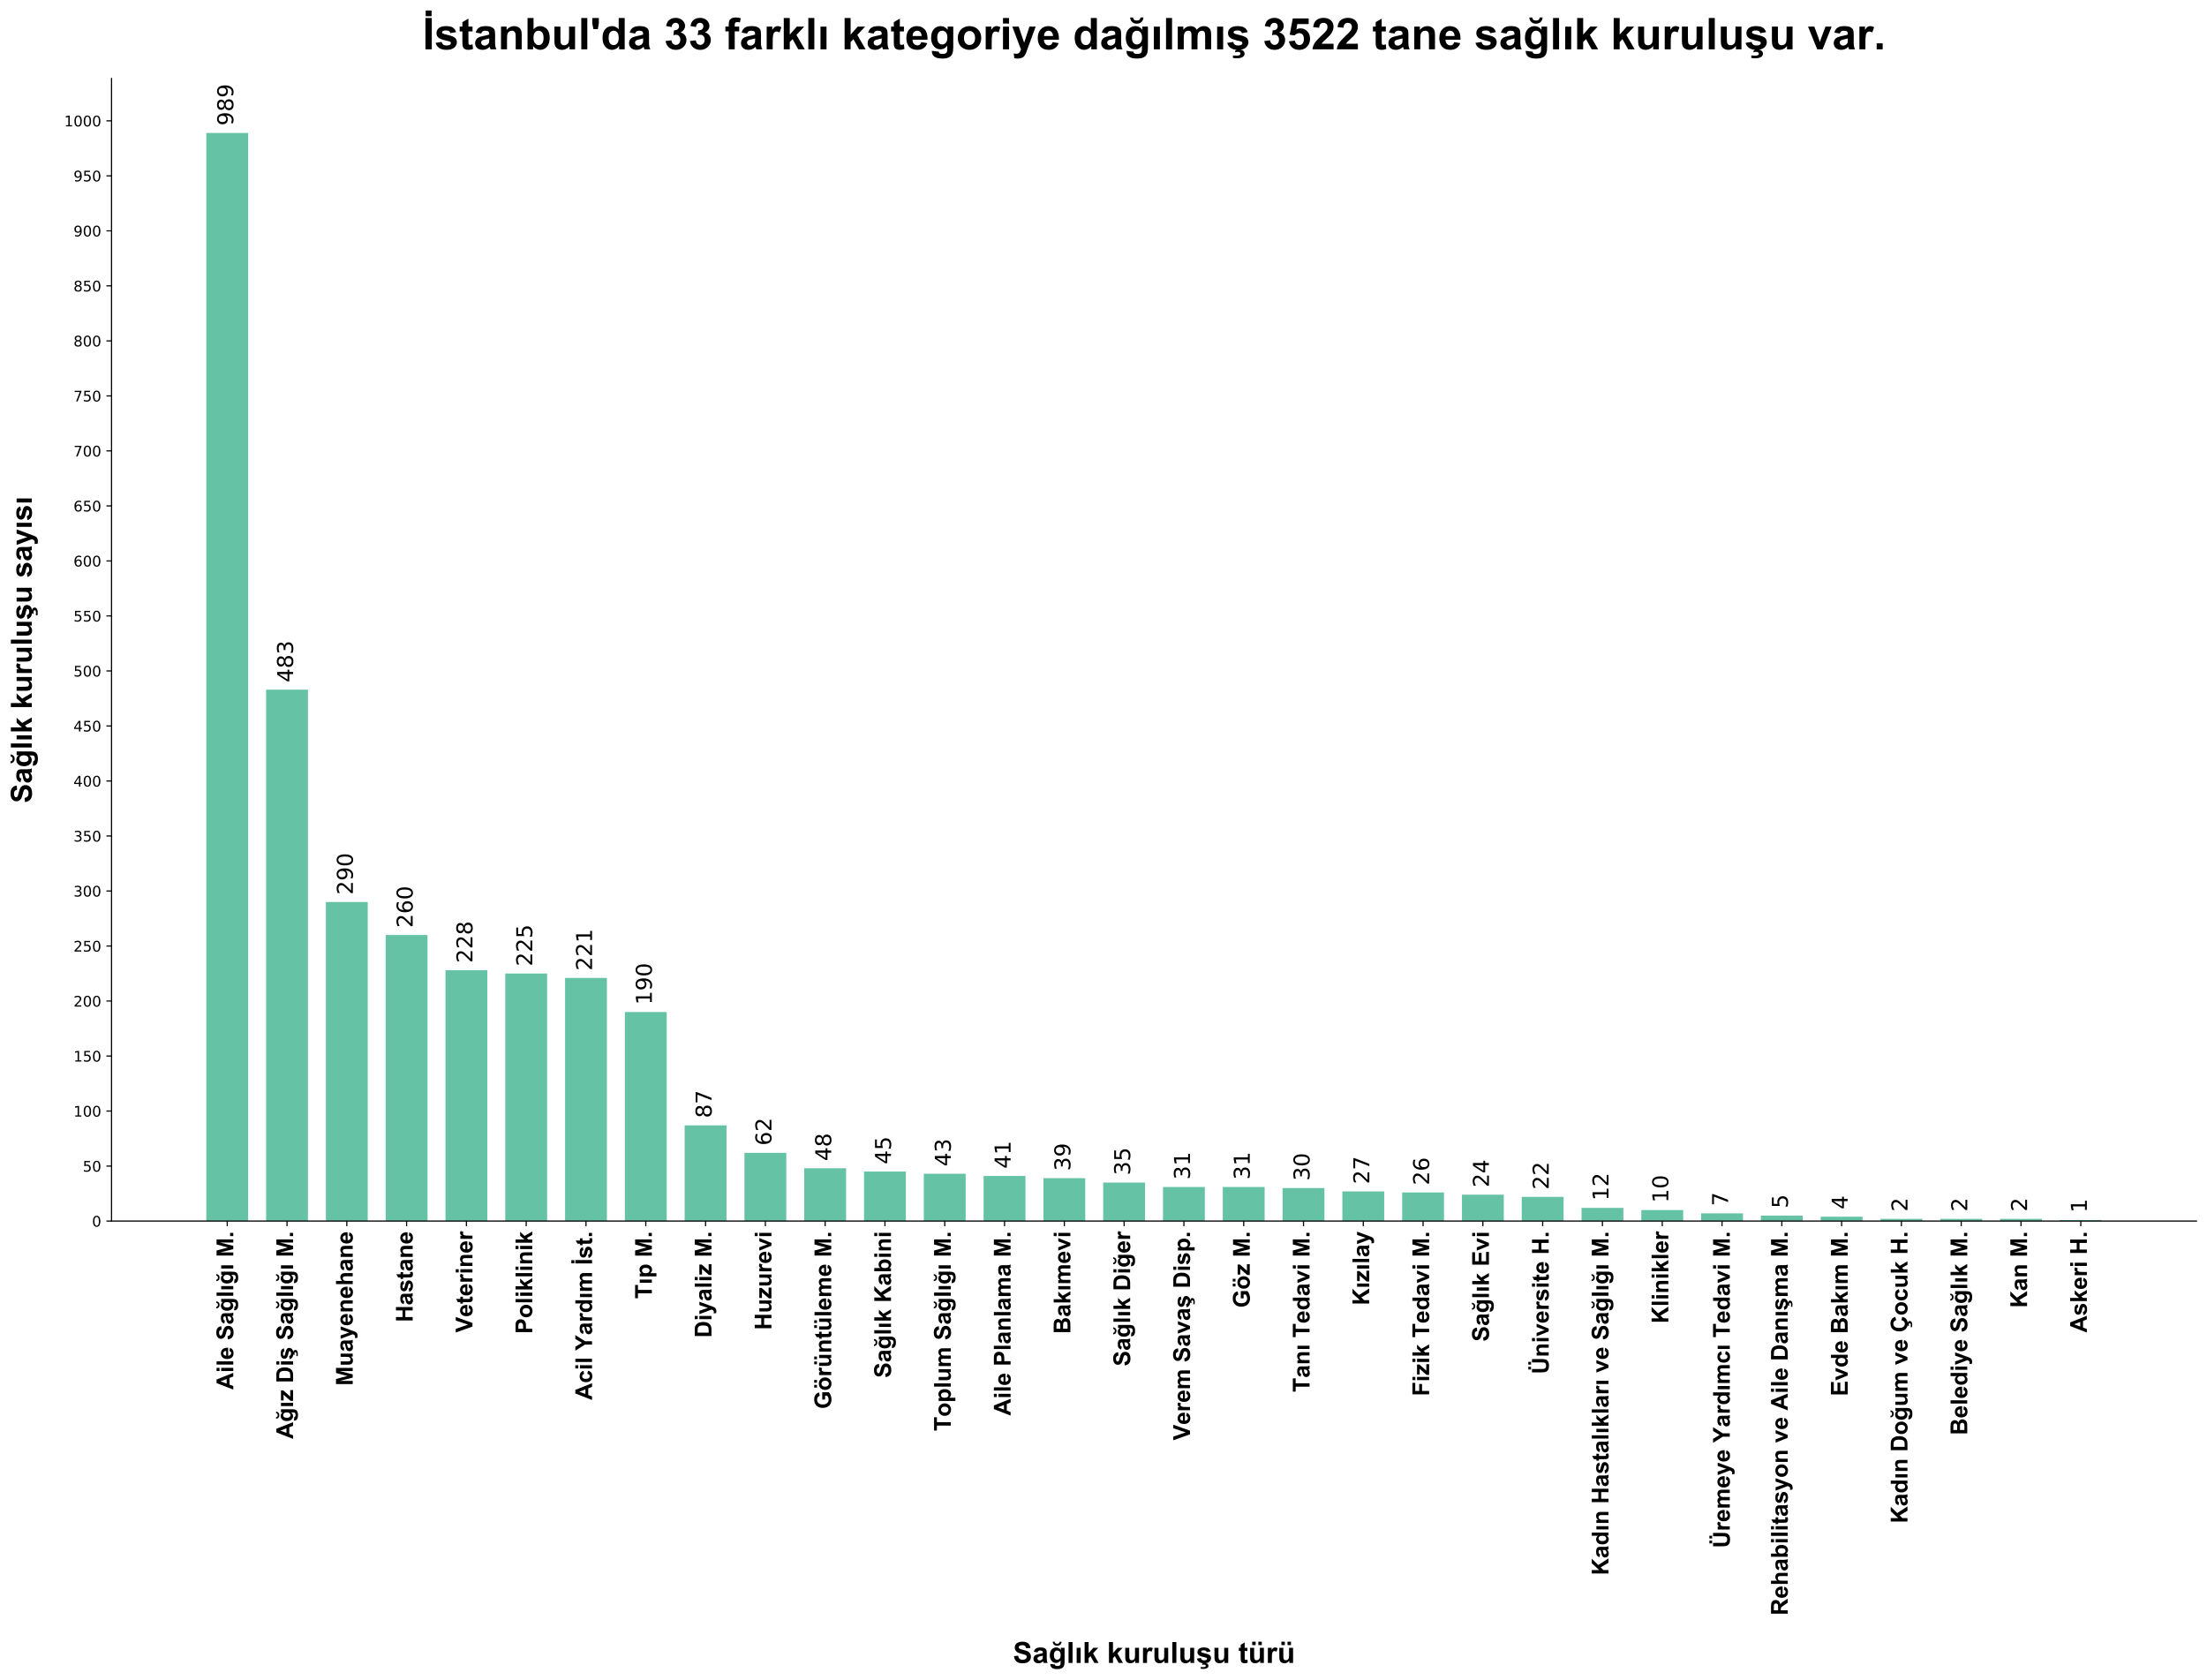 <?xml version="1.0" encoding="utf-8" standalone="no"?>
<!DOCTYPE svg PUBLIC "-//W3C//DTD SVG 1.1//EN"
  "http://www.w3.org/Graphics/SVG/1.1/DTD/svg11.dtd">
<!-- Created with matplotlib (https://matplotlib.org/) -->
<svg height="1150.724pt" version="1.1" viewBox="0 0 1512.099 1150.724" width="1512.099pt" xmlns="http://www.w3.org/2000/svg" xmlns:xlink="http://www.w3.org/1999/xlink">
 <defs>
  <style type="text/css">
*{stroke-linecap:butt;stroke-linejoin:round;}
  </style>
 </defs>
 <g id="figure_1">
  <g id="patch_1">
   <path d="M 0 1150.724 
L 1512.099 1150.724 
L 1512.099 0 
L 0 0 
z
" style="fill:#ffffff;"/>
  </g>
  <g id="axes_1">
   <g id="patch_2">
    <path d="M 76.419 836.586 
L 1504.899 836.586 
L 1504.899 53.802 
L 76.419 53.802 
z
" style="fill:#ffffff;"/>
   </g>
   <g id="patch_3">
    <path clip-path="url(#p2220b75de4)" d="M 141.35 836.586 
L 170.026 836.586 
L 170.026 91.077 
L 141.35 91.077 
z
" style="fill:#66c2a5;"/>
   </g>
   <g id="patch_4">
    <path clip-path="url(#p2220b75de4)" d="M 182.316 836.586 
L 210.992 836.586 
L 210.992 472.5 
L 182.316 472.5 
z
" style="fill:#66c2a5;"/>
   </g>
   <g id="patch_5">
    <path clip-path="url(#p2220b75de4)" d="M 223.281 836.586 
L 251.958 836.586 
L 251.958 617.983 
L 223.281 617.983 
z
" style="fill:#66c2a5;"/>
   </g>
   <g id="patch_6">
    <path clip-path="url(#p2220b75de4)" d="M 264.247 836.586 
L 292.923 836.586 
L 292.923 640.597 
L 264.247 640.597 
z
" style="fill:#66c2a5;"/>
   </g>
   <g id="patch_7">
    <path clip-path="url(#p2220b75de4)" d="M 305.213 836.586 
L 333.889 836.586 
L 333.889 664.719 
L 305.213 664.719 
z
" style="fill:#66c2a5;"/>
   </g>
   <g id="patch_8">
    <path clip-path="url(#p2220b75de4)" d="M 346.179 836.586 
L 374.855 836.586 
L 374.855 666.98 
L 346.179 666.98 
z
" style="fill:#66c2a5;"/>
   </g>
   <g id="patch_9">
    <path clip-path="url(#p2220b75de4)" d="M 387.145 836.586 
L 415.821 836.586 
L 415.821 669.996 
L 387.145 669.996 
z
" style="fill:#66c2a5;"/>
   </g>
   <g id="patch_10">
    <path clip-path="url(#p2220b75de4)" d="M 428.111 836.586 
L 456.787 836.586 
L 456.787 693.363 
L 428.111 693.363 
z
" style="fill:#66c2a5;"/>
   </g>
   <g id="patch_11">
    <path clip-path="url(#p2220b75de4)" d="M 469.077 836.586 
L 497.753 836.586 
L 497.753 771.005 
L 469.077 771.005 
z
" style="fill:#66c2a5;"/>
   </g>
   <g id="patch_12">
    <path clip-path="url(#p2220b75de4)" d="M 510.043 836.586 
L 538.719 836.586 
L 538.719 789.85 
L 510.043 789.85 
z
" style="fill:#66c2a5;"/>
   </g>
   <g id="patch_13">
    <path clip-path="url(#p2220b75de4)" d="M 551.008 836.586 
L 579.685 836.586 
L 579.685 800.403 
L 551.008 800.403 
z
" style="fill:#66c2a5;"/>
   </g>
   <g id="patch_14">
    <path clip-path="url(#p2220b75de4)" d="M 591.974 836.586 
L 620.65 836.586 
L 620.65 802.665 
L 591.974 802.665 
z
" style="fill:#66c2a5;"/>
   </g>
   <g id="patch_15">
    <path clip-path="url(#p2220b75de4)" d="M 632.94 836.586 
L 661.616 836.586 
L 661.616 804.172 
L 632.94 804.172 
z
" style="fill:#66c2a5;"/>
   </g>
   <g id="patch_16">
    <path clip-path="url(#p2220b75de4)" d="M 673.906 836.586 
L 702.582 836.586 
L 702.582 805.68 
L 673.906 805.68 
z
" style="fill:#66c2a5;"/>
   </g>
   <g id="patch_17">
    <path clip-path="url(#p2220b75de4)" d="M 714.872 836.586 
L 743.548 836.586 
L 743.548 807.187 
L 714.872 807.187 
z
" style="fill:#66c2a5;"/>
   </g>
   <g id="patch_18">
    <path clip-path="url(#p2220b75de4)" d="M 755.838 836.586 
L 784.514 836.586 
L 784.514 810.203 
L 755.838 810.203 
z
" style="fill:#66c2a5;"/>
   </g>
   <g id="patch_19">
    <path clip-path="url(#p2220b75de4)" d="M 796.804 836.586 
L 825.48 836.586 
L 825.48 813.218 
L 796.804 813.218 
z
" style="fill:#66c2a5;"/>
   </g>
   <g id="patch_20">
    <path clip-path="url(#p2220b75de4)" d="M 837.77 836.586 
L 866.446 836.586 
L 866.446 813.218 
L 837.77 813.218 
z
" style="fill:#66c2a5;"/>
   </g>
   <g id="patch_21">
    <path clip-path="url(#p2220b75de4)" d="M 878.735 836.586 
L 907.411 836.586 
L 907.411 813.972 
L 878.735 813.972 
z
" style="fill:#66c2a5;"/>
   </g>
   <g id="patch_22">
    <path clip-path="url(#p2220b75de4)" d="M 919.701 836.586 
L 948.377 836.586 
L 948.377 816.233 
L 919.701 816.233 
z
" style="fill:#66c2a5;"/>
   </g>
   <g id="patch_23">
    <path clip-path="url(#p2220b75de4)" d="M 960.667 836.586 
L 989.343 836.586 
L 989.343 816.987 
L 960.667 816.987 
z
" style="fill:#66c2a5;"/>
   </g>
   <g id="patch_24">
    <path clip-path="url(#p2220b75de4)" d="M 1001.633 836.586 
L 1030.309 836.586 
L 1030.309 818.494 
L 1001.633 818.494 
z
" style="fill:#66c2a5;"/>
   </g>
   <g id="patch_25">
    <path clip-path="url(#p2220b75de4)" d="M 1042.599 836.586 
L 1071.275 836.586 
L 1071.275 820.002 
L 1042.599 820.002 
z
" style="fill:#66c2a5;"/>
   </g>
   <g id="patch_26">
    <path clip-path="url(#p2220b75de4)" d="M 1083.565 836.586 
L 1112.241 836.586 
L 1112.241 827.54 
L 1083.565 827.54 
z
" style="fill:#66c2a5;"/>
   </g>
   <g id="patch_27">
    <path clip-path="url(#p2220b75de4)" d="M 1124.531 836.586 
L 1153.207 836.586 
L 1153.207 829.048 
L 1124.531 829.048 
z
" style="fill:#66c2a5;"/>
   </g>
   <g id="patch_28">
    <path clip-path="url(#p2220b75de4)" d="M 1165.496 836.586 
L 1194.173 836.586 
L 1194.173 831.309 
L 1165.496 831.309 
z
" style="fill:#66c2a5;"/>
   </g>
   <g id="patch_29">
    <path clip-path="url(#p2220b75de4)" d="M 1206.462 836.586 
L 1235.138 836.586 
L 1235.138 832.817 
L 1206.462 832.817 
z
" style="fill:#66c2a5;"/>
   </g>
   <g id="patch_30">
    <path clip-path="url(#p2220b75de4)" d="M 1247.428 836.586 
L 1276.104 836.586 
L 1276.104 833.57 
L 1247.428 833.57 
z
" style="fill:#66c2a5;"/>
   </g>
   <g id="patch_31">
    <path clip-path="url(#p2220b75de4)" d="M 1288.394 836.586 
L 1317.07 836.586 
L 1317.07 835.078 
L 1288.394 835.078 
z
" style="fill:#66c2a5;"/>
   </g>
   <g id="patch_32">
    <path clip-path="url(#p2220b75de4)" d="M 1329.36 836.586 
L 1358.036 836.586 
L 1358.036 835.078 
L 1329.36 835.078 
z
" style="fill:#66c2a5;"/>
   </g>
   <g id="patch_33">
    <path clip-path="url(#p2220b75de4)" d="M 1370.326 836.586 
L 1399.002 836.586 
L 1399.002 835.078 
L 1370.326 835.078 
z
" style="fill:#66c2a5;"/>
   </g>
   <g id="patch_34">
    <path clip-path="url(#p2220b75de4)" d="M 1411.292 836.586 
L 1439.968 836.586 
L 1439.968 835.832 
L 1411.292 835.832 
z
" style="fill:#66c2a5;"/>
   </g>
   <g id="matplotlib.axis_1">
    <g id="xtick_1">
     <g id="line2d_1">
      <defs>
       <path d="M 0 0 
L 0 3.5 
" id="mb2f5db6cf1" style="stroke:#000000;stroke-width:0.8;"/>
      </defs>
      <g>
       <use style="stroke:#000000;stroke-width:0.8;" x="155.688" xlink:href="#mb2f5db6cf1" y="836.586"/>
      </g>
     </g>
     <g id="text_1">
      <!-- Aile Sağlığı M. -->
      <defs>
       <path d="M 71.828 0 
L 56.109 0 
L 49.859 16.266 
L 21.234 16.266 
L 15.328 0 
L 0 0 
L 27.875 71.578 
L 43.172 71.578 
z
M 45.219 28.328 
L 35.359 54.891 
L 25.688 28.328 
z
" id="Arial-BoldMT-65"/>
       <path d="M 7.172 58.891 
L 7.172 71.578 
L 20.906 71.578 
L 20.906 58.891 
z
M 7.172 0 
L 7.172 51.859 
L 20.906 51.859 
L 20.906 0 
z
" id="Arial-BoldMT-105"/>
       <path d="M 7.172 0 
L 7.172 71.578 
L 20.906 71.578 
L 20.906 0 
z
" id="Arial-BoldMT-108"/>
       <path d="M 37.203 16.5 
L 50.875 14.203 
Q 48.25 6.688 42.547 2.75 
Q 36.859 -1.172 28.328 -1.172 
Q 14.797 -1.172 8.297 7.672 
Q 3.172 14.75 3.172 25.531 
Q 3.172 38.422 9.906 45.719 
Q 16.656 53.031 26.953 53.031 
Q 38.531 53.031 45.219 45.391 
Q 51.906 37.75 51.609 21.969 
L 17.234 21.969 
Q 17.391 15.875 20.562 12.469 
Q 23.734 9.078 28.469 9.078 
Q 31.688 9.078 33.875 10.828 
Q 36.078 12.594 37.203 16.5 
z
M 37.984 30.375 
Q 37.844 36.328 34.906 39.422 
Q 31.984 42.531 27.781 42.531 
Q 23.297 42.531 20.359 39.266 
Q 17.438 35.984 17.484 30.375 
z
" id="Arial-BoldMT-101"/>
       <path id="Arial-BoldMT-32"/>
       <path d="M 3.609 23.297 
L 17.672 24.656 
Q 18.953 17.578 22.828 14.25 
Q 26.703 10.938 33.297 10.938 
Q 40.281 10.938 43.812 13.891 
Q 47.359 16.844 47.359 20.797 
Q 47.359 23.344 45.875 25.125 
Q 44.391 26.906 40.672 28.219 
Q 38.141 29.109 29.109 31.344 
Q 17.484 34.234 12.797 38.422 
Q 6.203 44.344 6.203 52.828 
Q 6.203 58.297 9.297 63.062 
Q 12.406 67.828 18.234 70.312 
Q 24.078 72.797 32.328 72.797 
Q 45.797 72.797 52.609 66.891 
Q 59.422 60.984 59.766 51.125 
L 45.312 50.484 
Q 44.391 56 41.328 58.422 
Q 38.281 60.844 32.172 60.844 
Q 25.875 60.844 22.312 58.25 
Q 20.016 56.594 20.016 53.812 
Q 20.016 51.266 22.172 49.469 
Q 24.906 47.172 35.453 44.672 
Q 46 42.188 51.047 39.516 
Q 56.109 36.859 58.953 32.25 
Q 61.812 27.641 61.812 20.844 
Q 61.812 14.703 58.391 9.328 
Q 54.984 3.953 48.734 1.344 
Q 42.484 -1.266 33.156 -1.266 
Q 19.578 -1.266 12.297 5 
Q 5.031 11.281 3.609 23.297 
z
" id="Arial-BoldMT-83"/>
       <path d="M 17.438 36.031 
L 4.984 38.281 
Q 7.078 45.797 12.203 49.406 
Q 17.328 53.031 27.438 53.031 
Q 36.625 53.031 41.109 50.859 
Q 45.609 48.688 47.438 45.344 
Q 49.266 42 49.266 33.062 
L 49.125 17.047 
Q 49.125 10.203 49.781 6.953 
Q 50.438 3.719 52.25 0 
L 38.672 0 
Q 38.141 1.375 37.359 4.047 
Q 37.016 5.281 36.859 5.672 
Q 33.344 2.25 29.344 0.531 
Q 25.344 -1.172 20.797 -1.172 
Q 12.797 -1.172 8.172 3.172 
Q 3.562 7.516 3.562 14.156 
Q 3.562 18.562 5.656 22 
Q 7.766 25.438 11.547 27.266 
Q 15.328 29.109 22.469 30.469 
Q 32.078 32.281 35.797 33.844 
L 35.797 35.203 
Q 35.797 39.156 33.844 40.844 
Q 31.891 42.531 26.469 42.531 
Q 22.797 42.531 20.75 41.094 
Q 18.703 39.656 17.438 36.031 
z
M 35.797 24.906 
Q 33.156 24.031 27.438 22.797 
Q 21.734 21.578 19.969 20.406 
Q 17.281 18.5 17.281 15.578 
Q 17.281 12.703 19.422 10.594 
Q 21.578 8.5 24.906 8.5 
Q 28.609 8.5 31.984 10.938 
Q 34.469 12.797 35.25 15.484 
Q 35.797 17.234 35.797 22.172 
z
" id="Arial-BoldMT-97"/>
       <path d="M 5.906 -3.422 
L 21.578 -5.328 
Q 21.969 -8.062 23.391 -9.078 
Q 25.344 -10.547 29.547 -10.547 
Q 34.906 -10.547 37.594 -8.938 
Q 39.406 -7.859 40.328 -5.469 
Q 40.969 -3.766 40.969 0.828 
L 40.969 8.406 
Q 34.812 0 25.438 0 
Q 14.984 0 8.891 8.844 
Q 4.109 15.828 4.109 26.219 
Q 4.109 39.266 10.375 46.141 
Q 16.656 53.031 25.984 53.031 
Q 35.594 53.031 41.844 44.578 
L 41.844 51.859 
L 54.688 51.859 
L 54.688 5.328 
Q 54.688 -3.859 53.172 -8.391 
Q 51.656 -12.938 48.922 -15.516 
Q 46.188 -18.109 41.625 -19.578 
Q 37.062 -21.047 30.078 -21.047 
Q 16.891 -21.047 11.375 -16.531 
Q 5.859 -12.016 5.859 -5.078 
Q 5.859 -4.391 5.906 -3.422 
z
M 18.172 27 
Q 18.172 18.75 21.359 14.906 
Q 24.562 11.078 29.25 11.078 
Q 34.281 11.078 37.75 15.016 
Q 41.219 18.953 41.219 26.656 
Q 41.219 34.719 37.891 38.625 
Q 34.578 42.531 29.5 42.531 
Q 24.562 42.531 21.359 38.688 
Q 18.172 34.859 18.172 27 
z
M 37.797 72.797 
L 44.484 72.797 
Q 43.891 66.156 39.812 62.375 
Q 35.75 58.594 29.25 58.594 
Q 22.75 58.594 18.672 62.375 
Q 14.594 66.156 14.016 72.797 
L 20.703 72.797 
Q 21.047 69.344 23.141 67.547 
Q 25.25 65.766 29.25 65.766 
Q 33.25 65.766 35.344 67.547 
Q 37.453 69.344 37.797 72.797 
z
" id="Arial-BoldMT-287"/>
       <path d="M 7.172 0 
L 7.172 51.859 
L 20.906 51.859 
L 20.906 0 
z
" id="Arial-BoldMT-305"/>
       <path d="M 7.078 0 
L 7.078 71.578 
L 28.719 71.578 
L 41.703 22.75 
L 54.547 71.578 
L 76.219 71.578 
L 76.219 0 
L 62.797 0 
L 62.797 56.344 
L 48.578 0 
L 34.672 0 
L 20.516 56.344 
L 20.516 0 
z
" id="Arial-BoldMT-77"/>
       <path d="M 7.172 0 
L 7.172 13.719 
L 20.906 13.719 
L 20.906 0 
z
" id="Arial-BoldMT-46"/>
      </defs>
      <g transform="translate(159.828 952.041)rotate(-90)scale(0.16 -0.16)">
       <use xlink:href="#Arial-BoldMT-65"/>
       <use x="72.217" xlink:href="#Arial-BoldMT-105"/>
       <use x="100" xlink:href="#Arial-BoldMT-108"/>
       <use x="127.783" xlink:href="#Arial-BoldMT-101"/>
       <use x="183.398" xlink:href="#Arial-BoldMT-32"/>
       <use x="211.182" xlink:href="#Arial-BoldMT-83"/>
       <use x="277.881" xlink:href="#Arial-BoldMT-97"/>
       <use x="333.496" xlink:href="#Arial-BoldMT-287"/>
       <use x="394.58" xlink:href="#Arial-BoldMT-108"/>
       <use x="422.363" xlink:href="#Arial-BoldMT-305"/>
       <use x="450.146" xlink:href="#Arial-BoldMT-287"/>
       <use x="511.23" xlink:href="#Arial-BoldMT-305"/>
       <use x="539.014" xlink:href="#Arial-BoldMT-32"/>
       <use x="566.797" xlink:href="#Arial-BoldMT-77"/>
       <use x="650.098" xlink:href="#Arial-BoldMT-46"/>
      </g>
     </g>
    </g>
    <g id="xtick_2">
     <g id="line2d_2">
      <g>
       <use style="stroke:#000000;stroke-width:0.8;" x="196.654" xlink:href="#mb2f5db6cf1" y="836.586"/>
      </g>
     </g>
     <g id="text_2">
      <!-- Ağız Diş Sağlığı M. -->
      <defs>
       <path d="M 1.656 0 
L 1.656 10.688 
L 21.094 33.016 
Q 25.875 38.484 28.172 40.766 
Q 25.781 40.625 21.875 40.578 
L 3.562 40.484 
L 3.562 51.859 
L 46.438 51.859 
L 46.438 42.141 
L 26.609 19.281 
L 19.625 11.719 
Q 25.344 12.062 26.703 12.062 
L 47.953 12.062 
L 47.953 0 
z
" id="Arial-BoldMT-122"/>
       <path d="M 7.234 71.578 
L 33.641 71.578 
Q 42.578 71.578 47.266 70.219 
Q 53.562 68.359 58.047 63.625 
Q 62.547 58.891 64.891 52.031 
Q 67.234 45.172 67.234 35.109 
Q 67.234 26.266 65.047 19.875 
Q 62.359 12.062 57.375 7.234 
Q 53.609 3.562 47.219 1.516 
Q 42.438 0 34.422 0 
L 7.234 0 
z
M 21.688 59.469 
L 21.688 12.062 
L 32.469 12.062 
Q 38.531 12.062 41.219 12.75 
Q 44.734 13.625 47.047 15.719 
Q 49.359 17.828 50.828 22.625 
Q 52.297 27.438 52.297 35.75 
Q 52.297 44.047 50.828 48.484 
Q 49.359 52.938 46.719 55.422 
Q 44.094 57.906 40.047 58.797 
Q 37.016 59.469 28.172 59.469 
z
" id="Arial-BoldMT-68"/>
       <path d="M 2.344 14.797 
L 16.109 16.891 
Q 17 12.891 19.672 10.812 
Q 22.359 8.734 27.203 8.734 
Q 32.516 8.734 35.203 10.688 
Q 37.016 12.062 37.016 14.359 
Q 37.016 15.922 36.031 16.938 
Q 35.016 17.922 31.453 18.75 
Q 14.844 22.406 10.406 25.438 
Q 4.25 29.641 4.25 37.109 
Q 4.25 43.844 9.562 48.438 
Q 14.891 53.031 26.078 53.031 
Q 36.719 53.031 41.891 49.562 
Q 47.078 46.094 49.031 39.312 
L 36.078 36.922 
Q 35.25 39.938 32.922 41.547 
Q 30.609 43.172 26.312 43.172 
Q 20.906 43.172 18.562 41.656 
Q 17 40.578 17 38.875 
Q 17 37.406 18.359 36.375 
Q 20.219 35.016 31.172 32.516 
Q 42.141 30.031 46.484 26.422 
Q 50.781 22.75 50.781 16.219 
Q 50.781 9.078 44.828 3.953 
Q 38.875 -1.172 27.203 -1.172 
Q 16.609 -1.172 10.422 3.125 
Q 4.25 7.422 2.344 14.797 
z
M 15.438 -19.672 
L 15.438 -13.922 
Q 20.453 -14.453 24.656 -14.453 
Q 29 -14.453 31.109 -12.891 
Q 32.719 -11.719 32.719 -9.859 
Q 32.719 -8.203 31.203 -6.984 
Q 29.688 -5.766 26.516 -5.766 
Q 23.391 -5.766 20.125 -6.734 
L 21.391 -1.906 
Q 25.203 -0.594 29.594 -0.594 
Q 35.688 -0.594 38.859 -3.266 
Q 42.047 -5.953 42.047 -9.812 
Q 42.047 -14.109 38.531 -16.797 
Q 33.797 -20.453 24.953 -20.453 
Q 18.656 -20.453 15.438 -19.672 
z
" id="Arial-BoldMT-351"/>
      </defs>
      <g transform="translate(200.794 985.813)rotate(-90)scale(0.16 -0.16)">
       <use xlink:href="#Arial-BoldMT-65"/>
       <use x="72.217" xlink:href="#Arial-BoldMT-287"/>
       <use x="133.301" xlink:href="#Arial-BoldMT-305"/>
       <use x="161.084" xlink:href="#Arial-BoldMT-122"/>
       <use x="211.084" xlink:href="#Arial-BoldMT-32"/>
       <use x="238.867" xlink:href="#Arial-BoldMT-68"/>
       <use x="311.084" xlink:href="#Arial-BoldMT-105"/>
       <use x="338.867" xlink:href="#Arial-BoldMT-351"/>
       <use x="394.482" xlink:href="#Arial-BoldMT-32"/>
       <use x="422.266" xlink:href="#Arial-BoldMT-83"/>
       <use x="488.965" xlink:href="#Arial-BoldMT-97"/>
       <use x="544.58" xlink:href="#Arial-BoldMT-287"/>
       <use x="605.664" xlink:href="#Arial-BoldMT-108"/>
       <use x="633.447" xlink:href="#Arial-BoldMT-305"/>
       <use x="661.23" xlink:href="#Arial-BoldMT-287"/>
       <use x="722.314" xlink:href="#Arial-BoldMT-305"/>
       <use x="750.098" xlink:href="#Arial-BoldMT-32"/>
       <use x="777.881" xlink:href="#Arial-BoldMT-77"/>
       <use x="861.182" xlink:href="#Arial-BoldMT-46"/>
      </g>
     </g>
    </g>
    <g id="xtick_3">
     <g id="line2d_3">
      <g>
       <use style="stroke:#000000;stroke-width:0.8;" x="237.619" xlink:href="#mb2f5db6cf1" y="836.586"/>
      </g>
     </g>
     <g id="text_3">
      <!-- Muayenehane -->
      <defs>
       <path d="M 41.312 0 
L 41.312 7.766 
Q 38.484 3.609 33.859 1.219 
Q 29.25 -1.172 24.125 -1.172 
Q 18.891 -1.172 14.734 1.125 
Q 10.594 3.422 8.734 7.562 
Q 6.891 11.719 6.891 19.047 
L 6.891 51.859 
L 20.609 51.859 
L 20.609 28.031 
Q 20.609 17.094 21.359 14.625 
Q 22.125 12.156 24.125 10.719 
Q 26.125 9.281 29.203 9.281 
Q 32.719 9.281 35.5 11.203 
Q 38.281 13.141 39.297 15.984 
Q 40.328 18.844 40.328 29.984 
L 40.328 51.859 
L 54.047 51.859 
L 54.047 0 
z
" id="Arial-BoldMT-117"/>
       <path d="M 0.688 51.859 
L 15.281 51.859 
L 27.688 15.047 
L 39.797 51.859 
L 54 51.859 
L 35.688 1.953 
L 32.422 -7.078 
Q 30.609 -11.625 28.969 -14.016 
Q 27.344 -16.406 25.219 -17.891 
Q 23.094 -19.391 19.984 -20.219 
Q 16.891 -21.047 12.984 -21.047 
Q 9.031 -21.047 5.219 -20.219 
L 4 -9.469 
Q 7.234 -10.109 9.812 -10.109 
Q 14.594 -10.109 16.891 -7.297 
Q 19.188 -4.5 20.406 -0.141 
z
" id="Arial-BoldMT-121"/>
       <path d="M 54.344 0 
L 40.625 0 
L 40.625 26.469 
Q 40.625 34.859 39.75 37.328 
Q 38.875 39.797 36.891 41.156 
Q 34.906 42.531 32.125 42.531 
Q 28.562 42.531 25.734 40.578 
Q 22.906 38.625 21.844 35.391 
Q 20.797 32.172 20.797 23.484 
L 20.797 0 
L 7.078 0 
L 7.078 51.859 
L 19.828 51.859 
L 19.828 44.234 
Q 26.609 53.031 36.922 53.031 
Q 41.453 53.031 45.203 51.391 
Q 48.969 49.75 50.891 47.203 
Q 52.828 44.672 53.578 41.453 
Q 54.344 38.234 54.344 32.234 
z
" id="Arial-BoldMT-110"/>
       <path d="M 20.844 71.578 
L 20.844 45.266 
Q 27.484 53.031 36.719 53.031 
Q 41.453 53.031 45.266 51.266 
Q 49.078 49.516 51 46.781 
Q 52.938 44.047 53.641 40.719 
Q 54.344 37.406 54.344 30.422 
L 54.344 0 
L 40.625 0 
L 40.625 27.391 
Q 40.625 35.547 39.844 37.734 
Q 39.062 39.938 37.078 41.234 
Q 35.109 42.531 32.125 42.531 
Q 28.719 42.531 26.031 40.859 
Q 23.344 39.203 22.094 35.859 
Q 20.844 32.516 20.844 25.984 
L 20.844 0 
L 7.125 0 
L 7.125 71.578 
z
" id="Arial-BoldMT-104"/>
      </defs>
      <g transform="translate(241.662 949.388)rotate(-90)scale(0.16 -0.16)">
       <use xlink:href="#Arial-BoldMT-77"/>
       <use x="83.301" xlink:href="#Arial-BoldMT-117"/>
       <use x="144.385" xlink:href="#Arial-BoldMT-97"/>
       <use x="200" xlink:href="#Arial-BoldMT-121"/>
       <use x="255.615" xlink:href="#Arial-BoldMT-101"/>
       <use x="311.23" xlink:href="#Arial-BoldMT-110"/>
       <use x="372.314" xlink:href="#Arial-BoldMT-101"/>
       <use x="427.93" xlink:href="#Arial-BoldMT-104"/>
       <use x="489.014" xlink:href="#Arial-BoldMT-97"/>
       <use x="544.629" xlink:href="#Arial-BoldMT-110"/>
       <use x="605.713" xlink:href="#Arial-BoldMT-101"/>
      </g>
     </g>
    </g>
    <g id="xtick_4">
     <g id="line2d_4">
      <g>
       <use style="stroke:#000000;stroke-width:0.8;" x="278.585" xlink:href="#mb2f5db6cf1" y="836.586"/>
      </g>
     </g>
     <g id="text_4">
      <!-- Hastane -->
      <defs>
       <path d="M 7.328 0 
L 7.328 71.578 
L 21.781 71.578 
L 21.781 43.406 
L 50.094 43.406 
L 50.094 71.578 
L 64.547 71.578 
L 64.547 0 
L 50.094 0 
L 50.094 31.297 
L 21.781 31.297 
L 21.781 0 
z
" id="Arial-BoldMT-72"/>
       <path d="M 2.344 14.797 
L 16.109 16.891 
Q 17 12.891 19.672 10.812 
Q 22.359 8.734 27.203 8.734 
Q 32.516 8.734 35.203 10.688 
Q 37.016 12.062 37.016 14.359 
Q 37.016 15.922 36.031 16.938 
Q 35.016 17.922 31.453 18.75 
Q 14.844 22.406 10.406 25.438 
Q 4.25 29.641 4.25 37.109 
Q 4.25 43.844 9.562 48.438 
Q 14.891 53.031 26.078 53.031 
Q 36.719 53.031 41.891 49.562 
Q 47.078 46.094 49.031 39.312 
L 36.078 36.922 
Q 35.25 39.938 32.922 41.547 
Q 30.609 43.172 26.312 43.172 
Q 20.906 43.172 18.562 41.656 
Q 17 40.578 17 38.875 
Q 17 37.406 18.359 36.375 
Q 20.219 35.016 31.172 32.516 
Q 42.141 30.031 46.484 26.422 
Q 50.781 22.75 50.781 16.219 
Q 50.781 9.078 44.828 3.953 
Q 38.875 -1.172 27.203 -1.172 
Q 16.609 -1.172 10.422 3.125 
Q 4.25 7.422 2.344 14.797 
z
" id="Arial-BoldMT-115"/>
       <path d="M 30.953 51.859 
L 30.953 40.922 
L 21.578 40.922 
L 21.578 20.016 
Q 21.578 13.672 21.844 12.625 
Q 22.125 11.578 23.078 10.891 
Q 24.031 10.203 25.391 10.203 
Q 27.297 10.203 30.906 11.531 
L 32.078 0.875 
Q 27.297 -1.172 21.234 -1.172 
Q 17.531 -1.172 14.547 0.062 
Q 11.578 1.312 10.188 3.297 
Q 8.797 5.281 8.25 8.641 
Q 7.812 11.031 7.812 18.312 
L 7.812 40.922 
L 1.516 40.922 
L 1.516 51.859 
L 7.812 51.859 
L 7.812 62.156 
L 21.578 70.172 
L 21.578 51.859 
z
" id="Arial-BoldMT-116"/>
      </defs>
      <g transform="translate(282.733 905.831)rotate(-90)scale(0.16 -0.16)">
       <use xlink:href="#Arial-BoldMT-72"/>
       <use x="72.217" xlink:href="#Arial-BoldMT-97"/>
       <use x="127.832" xlink:href="#Arial-BoldMT-115"/>
       <use x="183.447" xlink:href="#Arial-BoldMT-116"/>
       <use x="216.748" xlink:href="#Arial-BoldMT-97"/>
       <use x="272.363" xlink:href="#Arial-BoldMT-110"/>
       <use x="333.447" xlink:href="#Arial-BoldMT-101"/>
      </g>
     </g>
    </g>
    <g id="xtick_5">
     <g id="line2d_5">
      <g>
       <use style="stroke:#000000;stroke-width:0.8;" x="319.551" xlink:href="#mb2f5db6cf1" y="836.586"/>
      </g>
     </g>
     <g id="text_5">
      <!-- Veteriner -->
      <defs>
       <path d="M 25.531 0 
L -0.047 71.578 
L 15.625 71.578 
L 33.734 18.609 
L 51.266 71.578 
L 66.609 71.578 
L 40.969 0 
z
" id="Arial-BoldMT-86"/>
       <path d="M 20.312 0 
L 6.594 0 
L 6.594 51.859 
L 19.344 51.859 
L 19.344 44.484 
Q 22.609 49.703 25.219 51.359 
Q 27.828 53.031 31.156 53.031 
Q 35.844 53.031 40.188 50.438 
L 35.938 38.484 
Q 32.469 40.719 29.5 40.719 
Q 26.609 40.719 24.609 39.125 
Q 22.609 37.547 21.453 33.391 
Q 20.312 29.25 20.312 16.016 
z
" id="Arial-BoldMT-114"/>
      </defs>
      <g transform="translate(323.699 912.938)rotate(-90)scale(0.16 -0.16)">
       <use xlink:href="#Arial-BoldMT-86"/>
       <use x="66.621" xlink:href="#Arial-BoldMT-101"/>
       <use x="122.236" xlink:href="#Arial-BoldMT-116"/>
       <use x="155.537" xlink:href="#Arial-BoldMT-101"/>
       <use x="211.152" xlink:href="#Arial-BoldMT-114"/>
       <use x="250.068" xlink:href="#Arial-BoldMT-105"/>
       <use x="277.852" xlink:href="#Arial-BoldMT-110"/>
       <use x="338.936" xlink:href="#Arial-BoldMT-101"/>
       <use x="394.551" xlink:href="#Arial-BoldMT-114"/>
      </g>
     </g>
    </g>
    <g id="xtick_6">
     <g id="line2d_6">
      <g>
       <use style="stroke:#000000;stroke-width:0.8;" x="360.517" xlink:href="#mb2f5db6cf1" y="836.586"/>
      </g>
     </g>
     <g id="text_6">
      <!-- Poliklinik -->
      <defs>
       <path d="M 7.281 0 
L 7.281 71.578 
L 30.469 71.578 
Q 43.656 71.578 47.656 70.516 
Q 53.812 68.891 57.953 63.5 
Q 62.109 58.109 62.109 49.562 
Q 62.109 42.969 59.719 38.469 
Q 57.328 33.984 53.641 31.422 
Q 49.953 28.859 46.141 28.031 
Q 40.969 27 31.156 27 
L 21.734 27 
L 21.734 0 
z
M 21.734 59.469 
L 21.734 39.156 
L 29.641 39.156 
Q 38.188 39.156 41.062 40.281 
Q 43.953 41.406 45.578 43.797 
Q 47.219 46.188 47.219 49.359 
Q 47.219 53.266 44.922 55.797 
Q 42.625 58.344 39.109 58.984 
Q 36.531 59.469 28.719 59.469 
z
" id="Arial-BoldMT-80"/>
       <path d="M 4 26.656 
Q 4 33.5 7.375 39.891 
Q 10.75 46.297 16.922 49.656 
Q 23.094 53.031 30.719 53.031 
Q 42.484 53.031 50 45.391 
Q 57.516 37.75 57.516 26.078 
Q 57.516 14.312 49.922 6.562 
Q 42.328 -1.172 30.812 -1.172 
Q 23.688 -1.172 17.219 2.047 
Q 10.75 5.281 7.375 11.5 
Q 4 17.719 4 26.656 
z
M 18.062 25.922 
Q 18.062 18.219 21.719 14.109 
Q 25.391 10.016 30.766 10.016 
Q 36.141 10.016 39.766 14.109 
Q 43.406 18.219 43.406 26.031 
Q 43.406 33.641 39.766 37.734 
Q 36.141 41.844 30.766 41.844 
Q 25.391 41.844 21.719 37.734 
Q 18.062 33.641 18.062 25.922 
z
" id="Arial-BoldMT-111"/>
       <path d="M 6.688 0 
L 6.688 71.578 
L 20.406 71.578 
L 20.406 33.594 
L 36.469 51.859 
L 53.375 51.859 
L 35.641 32.906 
L 54.641 0 
L 39.844 0 
L 26.812 23.297 
L 20.406 16.609 
L 20.406 0 
z
" id="Arial-BoldMT-107"/>
      </defs>
      <g transform="translate(364.665 913.823)rotate(-90)scale(0.16 -0.16)">
       <use xlink:href="#Arial-BoldMT-80"/>
       <use x="66.699" xlink:href="#Arial-BoldMT-111"/>
       <use x="127.783" xlink:href="#Arial-BoldMT-108"/>
       <use x="155.566" xlink:href="#Arial-BoldMT-105"/>
       <use x="183.35" xlink:href="#Arial-BoldMT-107"/>
       <use x="238.965" xlink:href="#Arial-BoldMT-108"/>
       <use x="266.748" xlink:href="#Arial-BoldMT-105"/>
       <use x="294.531" xlink:href="#Arial-BoldMT-110"/>
       <use x="355.615" xlink:href="#Arial-BoldMT-105"/>
       <use x="383.398" xlink:href="#Arial-BoldMT-107"/>
      </g>
     </g>
    </g>
    <g id="xtick_7">
     <g id="line2d_7">
      <g>
       <use style="stroke:#000000;stroke-width:0.8;" x="401.483" xlink:href="#mb2f5db6cf1" y="836.586"/>
      </g>
     </g>
     <g id="text_7">
      <!-- Acil Yardım İst. -->
      <defs>
       <path d="M 52.391 36.531 
L 38.875 34.078 
Q 38.188 38.141 35.766 40.188 
Q 33.344 42.234 29.5 42.234 
Q 24.359 42.234 21.312 38.688 
Q 18.266 35.156 18.266 26.859 
Q 18.266 17.625 21.359 13.812 
Q 24.469 10.016 29.688 10.016 
Q 33.594 10.016 36.078 12.234 
Q 38.578 14.453 39.594 19.875 
L 53.078 17.578 
Q 50.984 8.297 45.016 3.562 
Q 39.062 -1.172 29.047 -1.172 
Q 17.672 -1.172 10.906 6 
Q 4.156 13.188 4.156 25.875 
Q 4.156 38.719 10.938 45.875 
Q 17.719 53.031 29.297 53.031 
Q 38.766 53.031 44.359 48.953 
Q 49.953 44.875 52.391 36.531 
z
" id="Arial-BoldMT-99"/>
       <path d="M 26.078 0 
L 26.078 30.125 
L -0.141 71.578 
L 16.797 71.578 
L 33.641 43.266 
L 50.141 71.578 
L 66.797 71.578 
L 40.484 30.031 
L 40.484 0 
z
" id="Arial-BoldMT-89"/>
       <path d="M 54.734 0 
L 42 0 
L 42 7.625 
Q 38.812 3.172 34.484 1 
Q 30.172 -1.172 25.781 -1.172 
Q 16.844 -1.172 10.469 6.031 
Q 4.109 13.234 4.109 26.125 
Q 4.109 39.312 10.297 46.172 
Q 16.5 53.031 25.984 53.031 
Q 34.672 53.031 41.016 45.797 
L 41.016 71.578 
L 54.734 71.578 
z
M 18.109 27.047 
Q 18.109 18.75 20.406 15.047 
Q 23.734 9.672 29.688 9.672 
Q 34.422 9.672 37.734 13.688 
Q 41.062 17.719 41.062 25.734 
Q 41.062 34.672 37.844 38.594 
Q 34.625 42.531 29.594 42.531 
Q 24.703 42.531 21.406 38.641 
Q 18.109 34.766 18.109 27.047 
z
" id="Arial-BoldMT-100"/>
       <path d="M 6.156 51.859 
L 18.797 51.859 
L 18.797 44.781 
Q 25.594 53.031 34.969 53.031 
Q 39.938 53.031 43.594 50.969 
Q 47.266 48.922 49.609 44.781 
Q 53.031 48.922 56.984 50.969 
Q 60.938 53.031 65.438 53.031 
Q 71.141 53.031 75.094 50.703 
Q 79.047 48.391 81 43.891 
Q 82.422 40.578 82.422 33.156 
L 82.422 0 
L 68.703 0 
L 68.703 29.641 
Q 68.703 37.359 67.281 39.594 
Q 65.375 42.531 61.422 42.531 
Q 58.547 42.531 56 40.766 
Q 53.469 39.016 52.344 35.625 
Q 51.219 32.234 51.219 24.906 
L 51.219 0 
L 37.5 0 
L 37.5 28.422 
Q 37.5 35.984 36.766 38.172 
Q 36.031 40.375 34.484 41.453 
Q 32.953 42.531 30.328 42.531 
Q 27.156 42.531 24.609 40.812 
Q 22.078 39.109 20.969 35.891 
Q 19.875 32.672 19.875 25.203 
L 19.875 0 
L 6.156 0 
z
" id="Arial-BoldMT-109"/>
       <path d="M 6.844 0 
L 6.844 71.578 
L 21.297 71.578 
L 21.297 0 
z
M 7.375 75.688 
L 7.375 88.672 
L 20.844 88.672 
L 20.844 75.688 
z
" id="Arial-BoldMT-304"/>
      </defs>
      <g transform="translate(405.63 959.161)rotate(-90)scale(0.16 -0.16)">
       <use xlink:href="#Arial-BoldMT-65"/>
       <use x="72.217" xlink:href="#Arial-BoldMT-99"/>
       <use x="127.832" xlink:href="#Arial-BoldMT-105"/>
       <use x="155.615" xlink:href="#Arial-BoldMT-108"/>
       <use x="183.398" xlink:href="#Arial-BoldMT-32"/>
       <use x="211.166" xlink:href="#Arial-BoldMT-89"/>
       <use x="277.787" xlink:href="#Arial-BoldMT-97"/>
       <use x="333.402" xlink:href="#Arial-BoldMT-114"/>
       <use x="372.318" xlink:href="#Arial-BoldMT-100"/>
       <use x="433.402" xlink:href="#Arial-BoldMT-305"/>
       <use x="461.186" xlink:href="#Arial-BoldMT-109"/>
       <use x="550.102" xlink:href="#Arial-BoldMT-32"/>
       <use x="577.885" xlink:href="#Arial-BoldMT-304"/>
       <use x="605.668" xlink:href="#Arial-BoldMT-115"/>
       <use x="661.283" xlink:href="#Arial-BoldMT-116"/>
       <use x="694.584" xlink:href="#Arial-BoldMT-46"/>
      </g>
     </g>
    </g>
    <g id="xtick_8">
     <g id="line2d_8">
      <g>
       <use style="stroke:#000000;stroke-width:0.8;" x="442.449" xlink:href="#mb2f5db6cf1" y="836.586"/>
      </g>
     </g>
     <g id="text_8">
      <!-- Tıp M. -->
      <defs>
       <path d="M 23.391 0 
L 23.391 59.469 
L 2.156 59.469 
L 2.156 71.578 
L 59.031 71.578 
L 59.031 59.469 
L 37.844 59.469 
L 37.844 0 
z
" id="Arial-BoldMT-84"/>
       <path d="M 6.781 51.859 
L 19.578 51.859 
L 19.578 44.234 
Q 22.078 48.141 26.312 50.578 
Q 30.562 53.031 35.75 53.031 
Q 44.781 53.031 51.078 45.953 
Q 57.375 38.875 57.375 26.219 
Q 57.375 13.234 51.016 6.031 
Q 44.672 -1.172 35.641 -1.172 
Q 31.344 -1.172 27.844 0.531 
Q 24.359 2.25 20.516 6.391 
L 20.516 -19.734 
L 6.781 -19.734 
z
M 20.359 26.812 
Q 20.359 18.062 23.828 13.891 
Q 27.297 9.719 32.281 9.719 
Q 37.062 9.719 40.234 13.547 
Q 43.406 17.391 43.406 26.125 
Q 43.406 34.281 40.125 38.234 
Q 36.859 42.188 32.031 42.188 
Q 27 42.188 23.672 38.297 
Q 20.359 34.422 20.359 26.812 
z
" id="Arial-BoldMT-112"/>
      </defs>
      <g transform="translate(446.596 889.793)rotate(-90)scale(0.16 -0.16)">
       <use xlink:href="#Arial-BoldMT-84"/>
       <use x="61.084" xlink:href="#Arial-BoldMT-305"/>
       <use x="88.867" xlink:href="#Arial-BoldMT-112"/>
       <use x="149.951" xlink:href="#Arial-BoldMT-32"/>
       <use x="177.734" xlink:href="#Arial-BoldMT-77"/>
       <use x="261.035" xlink:href="#Arial-BoldMT-46"/>
      </g>
     </g>
    </g>
    <g id="xtick_9">
     <g id="line2d_9">
      <g>
       <use style="stroke:#000000;stroke-width:0.8;" x="483.415" xlink:href="#mb2f5db6cf1" y="836.586"/>
      </g>
     </g>
     <g id="text_9">
      <!-- Diyaliz M. -->
      <g transform="translate(487.457 916.488)rotate(-90)scale(0.16 -0.16)">
       <use xlink:href="#Arial-BoldMT-68"/>
       <use x="72.217" xlink:href="#Arial-BoldMT-105"/>
       <use x="100" xlink:href="#Arial-BoldMT-121"/>
       <use x="155.615" xlink:href="#Arial-BoldMT-97"/>
       <use x="211.23" xlink:href="#Arial-BoldMT-108"/>
       <use x="239.014" xlink:href="#Arial-BoldMT-105"/>
       <use x="266.797" xlink:href="#Arial-BoldMT-122"/>
       <use x="316.797" xlink:href="#Arial-BoldMT-32"/>
       <use x="344.58" xlink:href="#Arial-BoldMT-77"/>
       <use x="427.881" xlink:href="#Arial-BoldMT-46"/>
      </g>
     </g>
    </g>
    <g id="xtick_10">
     <g id="line2d_10">
      <g>
       <use style="stroke:#000000;stroke-width:0.8;" x="524.381" xlink:href="#mb2f5db6cf1" y="836.586"/>
      </g>
     </g>
     <g id="text_10">
      <!-- Huzurevi -->
      <defs>
       <path d="M 21.438 0 
L 0.531 51.859 
L 14.938 51.859 
L 24.703 25.391 
L 27.547 16.547 
Q 28.656 19.922 28.953 21 
Q 29.641 23.188 30.422 25.391 
L 40.281 51.859 
L 54.391 51.859 
L 33.797 0 
z
" id="Arial-BoldMT-118"/>
      </defs>
      <g transform="translate(528.528 911.153)rotate(-90)scale(0.16 -0.16)">
       <use xlink:href="#Arial-BoldMT-72"/>
       <use x="72.217" xlink:href="#Arial-BoldMT-117"/>
       <use x="133.301" xlink:href="#Arial-BoldMT-122"/>
       <use x="183.301" xlink:href="#Arial-BoldMT-117"/>
       <use x="244.385" xlink:href="#Arial-BoldMT-114"/>
       <use x="283.301" xlink:href="#Arial-BoldMT-101"/>
       <use x="338.916" xlink:href="#Arial-BoldMT-118"/>
       <use x="394.531" xlink:href="#Arial-BoldMT-105"/>
      </g>
     </g>
    </g>
    <g id="xtick_11">
     <g id="line2d_11">
      <g>
       <use style="stroke:#000000;stroke-width:0.8;" x="565.346" xlink:href="#mb2f5db6cf1" y="836.586"/>
      </g>
     </g>
     <g id="text_11">
      <!-- Görüntüleme M. -->
      <defs>
       <path d="M 40.578 26.312 
L 40.578 38.375 
L 71.734 38.375 
L 71.734 9.859 
Q 67.188 5.469 58.562 2.125 
Q 49.953 -1.219 41.109 -1.219 
Q 29.891 -1.219 21.531 3.484 
Q 13.188 8.203 8.984 16.969 
Q 4.781 25.734 4.781 36.031 
Q 4.781 47.219 9.469 55.906 
Q 14.156 64.594 23.188 69.234 
Q 30.078 72.797 40.328 72.797 
Q 53.656 72.797 61.156 67.203 
Q 68.656 61.625 70.797 51.766 
L 56.453 49.078 
Q 54.938 54.344 50.75 57.391 
Q 46.578 60.453 40.328 60.453 
Q 30.859 60.453 25.266 54.438 
Q 19.672 48.438 19.672 36.625 
Q 19.672 23.875 25.328 17.5 
Q 31 11.141 40.188 11.141 
Q 44.734 11.141 49.297 12.922 
Q 53.859 14.703 57.125 17.234 
L 57.125 26.312 
z
" id="Arial-BoldMT-71"/>
       <path d="M 4 26.656 
Q 4 33.5 7.375 39.891 
Q 10.75 46.297 16.922 49.656 
Q 23.094 53.031 30.719 53.031 
Q 42.484 53.031 50 45.391 
Q 57.516 37.75 57.516 26.078 
Q 57.516 14.312 49.922 6.562 
Q 42.328 -1.172 30.812 -1.172 
Q 23.688 -1.172 17.219 2.047 
Q 10.75 5.281 7.375 11.5 
Q 4 17.719 4 26.656 
z
M 18.062 25.922 
Q 18.062 18.219 21.719 14.109 
Q 25.391 10.016 30.766 10.016 
Q 36.141 10.016 39.766 14.109 
Q 43.406 18.219 43.406 26.031 
Q 43.406 33.641 39.766 37.734 
Q 36.141 41.844 30.766 41.844 
Q 25.391 41.844 21.719 37.734 
Q 18.062 33.641 18.062 25.922 
z
M 13.812 61.031 
L 13.812 72.797 
L 25.594 72.797 
L 25.594 61.031 
z
M 34.812 61.031 
L 34.812 72.797 
L 46.625 72.797 
L 46.625 61.031 
z
" id="Arial-BoldMT-246"/>
       <path d="M 41.312 0 
L 41.312 7.766 
Q 38.484 3.609 33.859 1.219 
Q 29.25 -1.172 24.125 -1.172 
Q 18.891 -1.172 14.734 1.125 
Q 10.594 3.422 8.734 7.562 
Q 6.891 11.719 6.891 19.047 
L 6.891 51.859 
L 20.609 51.859 
L 20.609 28.031 
Q 20.609 17.094 21.359 14.625 
Q 22.125 12.156 24.125 10.719 
Q 26.125 9.281 29.203 9.281 
Q 32.719 9.281 35.5 11.203 
Q 38.281 13.141 39.297 15.984 
Q 40.328 18.844 40.328 29.984 
L 40.328 51.859 
L 54.047 51.859 
L 54.047 0 
z
M 14.062 61.031 
L 14.062 72.797 
L 25.828 72.797 
L 25.828 61.031 
z
M 35.062 61.031 
L 35.062 72.797 
L 46.875 72.797 
L 46.875 61.031 
z
" id="Arial-BoldMT-252"/>
      </defs>
      <g transform="translate(569.494 965.361)rotate(-90)scale(0.16 -0.16)">
       <use xlink:href="#Arial-BoldMT-71"/>
       <use x="77.783" xlink:href="#Arial-BoldMT-246"/>
       <use x="138.867" xlink:href="#Arial-BoldMT-114"/>
       <use x="177.783" xlink:href="#Arial-BoldMT-252"/>
       <use x="238.867" xlink:href="#Arial-BoldMT-110"/>
       <use x="299.951" xlink:href="#Arial-BoldMT-116"/>
       <use x="333.252" xlink:href="#Arial-BoldMT-252"/>
       <use x="394.336" xlink:href="#Arial-BoldMT-108"/>
       <use x="422.119" xlink:href="#Arial-BoldMT-101"/>
       <use x="477.734" xlink:href="#Arial-BoldMT-109"/>
       <use x="566.65" xlink:href="#Arial-BoldMT-101"/>
       <use x="622.266" xlink:href="#Arial-BoldMT-32"/>
       <use x="650.049" xlink:href="#Arial-BoldMT-77"/>
       <use x="733.35" xlink:href="#Arial-BoldMT-46"/>
      </g>
     </g>
    </g>
    <g id="xtick_12">
     <g id="line2d_12">
      <g>
       <use style="stroke:#000000;stroke-width:0.8;" x="606.312" xlink:href="#mb2f5db6cf1" y="836.586"/>
      </g>
     </g>
     <g id="text_12">
      <!-- Sağlık Kabini -->
      <defs>
       <path d="M 7.469 0 
L 7.469 71.578 
L 21.922 71.578 
L 21.922 39.797 
L 51.125 71.578 
L 70.562 71.578 
L 43.609 43.703 
L 72.016 0 
L 53.328 0 
L 33.641 33.594 
L 21.922 21.625 
L 21.922 0 
z
" id="Arial-BoldMT-75"/>
       <path d="M 6.594 0 
L 6.594 71.578 
L 20.312 71.578 
L 20.312 45.797 
Q 26.656 53.031 35.359 53.031 
Q 44.828 53.031 51.031 46.172 
Q 57.234 39.312 57.234 26.469 
Q 57.234 13.188 50.906 6 
Q 44.578 -1.172 35.547 -1.172 
Q 31.109 -1.172 26.781 1.047 
Q 22.469 3.266 19.344 7.625 
L 19.344 0 
z
M 20.219 27.047 
Q 20.219 19 22.75 15.141 
Q 26.312 9.672 32.234 9.672 
Q 36.766 9.672 39.969 13.547 
Q 43.172 17.438 43.172 25.781 
Q 43.172 34.672 39.938 38.594 
Q 36.719 42.531 31.688 42.531 
Q 26.766 42.531 23.484 38.688 
Q 20.219 34.859 20.219 27.047 
z
" id="Arial-BoldMT-98"/>
      </defs>
      <g transform="translate(610.452 944.048)rotate(-90)scale(0.16 -0.16)">
       <use xlink:href="#Arial-BoldMT-83"/>
       <use x="66.699" xlink:href="#Arial-BoldMT-97"/>
       <use x="122.314" xlink:href="#Arial-BoldMT-287"/>
       <use x="183.398" xlink:href="#Arial-BoldMT-108"/>
       <use x="211.182" xlink:href="#Arial-BoldMT-305"/>
       <use x="238.965" xlink:href="#Arial-BoldMT-107"/>
       <use x="294.58" xlink:href="#Arial-BoldMT-32"/>
       <use x="322.363" xlink:href="#Arial-BoldMT-75"/>
       <use x="394.58" xlink:href="#Arial-BoldMT-97"/>
       <use x="450.195" xlink:href="#Arial-BoldMT-98"/>
       <use x="511.279" xlink:href="#Arial-BoldMT-105"/>
       <use x="539.062" xlink:href="#Arial-BoldMT-110"/>
       <use x="600.146" xlink:href="#Arial-BoldMT-105"/>
      </g>
     </g>
    </g>
    <g id="xtick_13">
     <g id="line2d_13">
      <g>
       <use style="stroke:#000000;stroke-width:0.8;" x="647.278" xlink:href="#mb2f5db6cf1" y="836.586"/>
      </g>
     </g>
     <g id="text_13">
      <!-- Toplum Sağlığı M. -->
      <g transform="translate(651.418 980.443)rotate(-90)scale(0.16 -0.16)">
       <use xlink:href="#Arial-BoldMT-84"/>
       <use x="60.975" xlink:href="#Arial-BoldMT-111"/>
       <use x="122.059" xlink:href="#Arial-BoldMT-112"/>
       <use x="183.143" xlink:href="#Arial-BoldMT-108"/>
       <use x="210.926" xlink:href="#Arial-BoldMT-117"/>
       <use x="272.01" xlink:href="#Arial-BoldMT-109"/>
       <use x="360.926" xlink:href="#Arial-BoldMT-32"/>
       <use x="388.709" xlink:href="#Arial-BoldMT-83"/>
       <use x="455.408" xlink:href="#Arial-BoldMT-97"/>
       <use x="511.023" xlink:href="#Arial-BoldMT-287"/>
       <use x="572.107" xlink:href="#Arial-BoldMT-108"/>
       <use x="599.891" xlink:href="#Arial-BoldMT-305"/>
       <use x="627.674" xlink:href="#Arial-BoldMT-287"/>
       <use x="688.758" xlink:href="#Arial-BoldMT-305"/>
       <use x="716.541" xlink:href="#Arial-BoldMT-32"/>
       <use x="744.324" xlink:href="#Arial-BoldMT-77"/>
       <use x="827.625" xlink:href="#Arial-BoldMT-46"/>
      </g>
     </g>
    </g>
    <g id="xtick_14">
     <g id="line2d_14">
      <g>
       <use style="stroke:#000000;stroke-width:0.8;" x="688.244" xlink:href="#mb2f5db6cf1" y="836.586"/>
      </g>
     </g>
     <g id="text_14">
      <!-- Aile Planlama M. -->
      <g transform="translate(692.392 969.846)rotate(-90)scale(0.16 -0.16)">
       <use xlink:href="#Arial-BoldMT-65"/>
       <use x="72.217" xlink:href="#Arial-BoldMT-105"/>
       <use x="100" xlink:href="#Arial-BoldMT-108"/>
       <use x="127.783" xlink:href="#Arial-BoldMT-101"/>
       <use x="183.398" xlink:href="#Arial-BoldMT-32"/>
       <use x="211.182" xlink:href="#Arial-BoldMT-80"/>
       <use x="277.881" xlink:href="#Arial-BoldMT-108"/>
       <use x="305.664" xlink:href="#Arial-BoldMT-97"/>
       <use x="361.279" xlink:href="#Arial-BoldMT-110"/>
       <use x="422.363" xlink:href="#Arial-BoldMT-108"/>
       <use x="450.146" xlink:href="#Arial-BoldMT-97"/>
       <use x="505.762" xlink:href="#Arial-BoldMT-109"/>
       <use x="594.678" xlink:href="#Arial-BoldMT-97"/>
       <use x="650.293" xlink:href="#Arial-BoldMT-32"/>
       <use x="678.076" xlink:href="#Arial-BoldMT-77"/>
       <use x="761.377" xlink:href="#Arial-BoldMT-46"/>
      </g>
     </g>
    </g>
    <g id="xtick_15">
     <g id="line2d_15">
      <g>
       <use style="stroke:#000000;stroke-width:0.8;" x="729.21" xlink:href="#mb2f5db6cf1" y="836.586"/>
      </g>
     </g>
     <g id="text_15">
      <!-- Bakımevi -->
      <defs>
       <path d="M 7.328 71.578 
L 35.938 71.578 
Q 44.438 71.578 48.609 70.875 
Q 52.781 70.172 56.078 67.922 
Q 59.375 65.672 61.562 61.938 
Q 63.766 58.203 63.766 53.562 
Q 63.766 48.531 61.047 44.328 
Q 58.344 40.141 53.719 38.031 
Q 60.25 36.141 63.766 31.547 
Q 67.281 26.953 67.281 20.75 
Q 67.281 15.875 65.016 11.25 
Q 62.75 6.641 58.812 3.875 
Q 54.891 1.125 49.125 0.484 
Q 45.516 0.094 31.688 0 
L 7.328 0 
z
M 21.781 59.672 
L 21.781 43.109 
L 31.25 43.109 
Q 39.703 43.109 41.75 43.359 
Q 45.453 43.797 47.578 45.922 
Q 49.703 48.047 49.703 51.516 
Q 49.703 54.828 47.875 56.906 
Q 46.047 58.984 42.438 59.422 
Q 40.281 59.672 30.078 59.672 
z
M 21.781 31.203 
L 21.781 12.062 
L 35.156 12.062 
Q 42.969 12.062 45.062 12.5 
Q 48.297 13.094 50.312 15.359 
Q 52.344 17.625 52.344 21.438 
Q 52.344 24.656 50.781 26.906 
Q 49.219 29.156 46.266 30.172 
Q 43.312 31.203 33.453 31.203 
z
" id="Arial-BoldMT-66"/>
      </defs>
      <g transform="translate(733.357 913.848)rotate(-90)scale(0.16 -0.16)">
       <use xlink:href="#Arial-BoldMT-66"/>
       <use x="72.217" xlink:href="#Arial-BoldMT-97"/>
       <use x="127.832" xlink:href="#Arial-BoldMT-107"/>
       <use x="183.447" xlink:href="#Arial-BoldMT-305"/>
       <use x="211.23" xlink:href="#Arial-BoldMT-109"/>
       <use x="300.146" xlink:href="#Arial-BoldMT-101"/>
       <use x="355.762" xlink:href="#Arial-BoldMT-118"/>
       <use x="411.377" xlink:href="#Arial-BoldMT-105"/>
      </g>
     </g>
    </g>
    <g id="xtick_16">
     <g id="line2d_16">
      <g>
       <use style="stroke:#000000;stroke-width:0.8;" x="770.176" xlink:href="#mb2f5db6cf1" y="836.586"/>
      </g>
     </g>
     <g id="text_16">
      <!-- Sağlık Diğer -->
      <g transform="translate(774.316 936.058)rotate(-90)scale(0.16 -0.16)">
       <use xlink:href="#Arial-BoldMT-83"/>
       <use x="66.699" xlink:href="#Arial-BoldMT-97"/>
       <use x="122.314" xlink:href="#Arial-BoldMT-287"/>
       <use x="183.398" xlink:href="#Arial-BoldMT-108"/>
       <use x="211.182" xlink:href="#Arial-BoldMT-305"/>
       <use x="238.965" xlink:href="#Arial-BoldMT-107"/>
       <use x="294.58" xlink:href="#Arial-BoldMT-32"/>
       <use x="322.363" xlink:href="#Arial-BoldMT-68"/>
       <use x="394.58" xlink:href="#Arial-BoldMT-105"/>
       <use x="422.363" xlink:href="#Arial-BoldMT-287"/>
       <use x="483.447" xlink:href="#Arial-BoldMT-101"/>
       <use x="539.062" xlink:href="#Arial-BoldMT-114"/>
      </g>
     </g>
    </g>
    <g id="xtick_17">
     <g id="line2d_17">
      <g>
       <use style="stroke:#000000;stroke-width:0.8;" x="811.142" xlink:href="#mb2f5db6cf1" y="836.586"/>
      </g>
     </g>
     <g id="text_17">
      <!-- Verem Savaş Disp. -->
      <g transform="translate(815.329 986.763)rotate(-90)scale(0.16 -0.16)">
       <use xlink:href="#Arial-BoldMT-86"/>
       <use x="66.621" xlink:href="#Arial-BoldMT-101"/>
       <use x="122.236" xlink:href="#Arial-BoldMT-114"/>
       <use x="161.152" xlink:href="#Arial-BoldMT-101"/>
       <use x="216.768" xlink:href="#Arial-BoldMT-109"/>
       <use x="305.684" xlink:href="#Arial-BoldMT-32"/>
       <use x="333.467" xlink:href="#Arial-BoldMT-83"/>
       <use x="400.166" xlink:href="#Arial-BoldMT-97"/>
       <use x="455.781" xlink:href="#Arial-BoldMT-118"/>
       <use x="511.396" xlink:href="#Arial-BoldMT-97"/>
       <use x="567.012" xlink:href="#Arial-BoldMT-351"/>
       <use x="622.627" xlink:href="#Arial-BoldMT-32"/>
       <use x="650.41" xlink:href="#Arial-BoldMT-68"/>
       <use x="722.627" xlink:href="#Arial-BoldMT-105"/>
       <use x="750.41" xlink:href="#Arial-BoldMT-115"/>
       <use x="806.025" xlink:href="#Arial-BoldMT-112"/>
       <use x="867.109" xlink:href="#Arial-BoldMT-46"/>
      </g>
     </g>
    </g>
    <g id="xtick_18">
     <g id="line2d_18">
      <g>
       <use style="stroke:#000000;stroke-width:0.8;" x="852.108" xlink:href="#mb2f5db6cf1" y="836.586"/>
      </g>
     </g>
     <g id="text_18">
      <!-- Göz M. -->
      <g transform="translate(856.255 896.021)rotate(-90)scale(0.16 -0.16)">
       <use xlink:href="#Arial-BoldMT-71"/>
       <use x="77.783" xlink:href="#Arial-BoldMT-246"/>
       <use x="138.867" xlink:href="#Arial-BoldMT-122"/>
       <use x="188.867" xlink:href="#Arial-BoldMT-32"/>
       <use x="216.65" xlink:href="#Arial-BoldMT-77"/>
       <use x="299.951" xlink:href="#Arial-BoldMT-46"/>
      </g>
     </g>
    </g>
    <g id="xtick_19">
     <g id="line2d_19">
      <g>
       <use style="stroke:#000000;stroke-width:0.8;" x="893.073" xlink:href="#mb2f5db6cf1" y="836.586"/>
      </g>
     </g>
     <g id="text_19">
      <!-- Tanı Tedavi M. -->
      <g transform="translate(897.221 953.783)rotate(-90)scale(0.16 -0.16)">
       <use xlink:href="#Arial-BoldMT-84"/>
       <use x="60.975" xlink:href="#Arial-BoldMT-97"/>
       <use x="116.59" xlink:href="#Arial-BoldMT-110"/>
       <use x="177.674" xlink:href="#Arial-BoldMT-305"/>
       <use x="205.457" xlink:href="#Arial-BoldMT-32"/>
       <use x="233.24" xlink:href="#Arial-BoldMT-84"/>
       <use x="294.215" xlink:href="#Arial-BoldMT-101"/>
       <use x="349.83" xlink:href="#Arial-BoldMT-100"/>
       <use x="410.914" xlink:href="#Arial-BoldMT-97"/>
       <use x="466.529" xlink:href="#Arial-BoldMT-118"/>
       <use x="522.145" xlink:href="#Arial-BoldMT-105"/>
       <use x="549.928" xlink:href="#Arial-BoldMT-32"/>
       <use x="577.711" xlink:href="#Arial-BoldMT-77"/>
       <use x="661.012" xlink:href="#Arial-BoldMT-46"/>
      </g>
     </g>
    </g>
    <g id="xtick_20">
     <g id="line2d_20">
      <g>
       <use style="stroke:#000000;stroke-width:0.8;" x="934.039" xlink:href="#mb2f5db6cf1" y="836.586"/>
      </g>
     </g>
     <g id="text_20">
      <!-- Kızılay -->
      <g transform="translate(938.082 894.271)rotate(-90)scale(0.16 -0.16)">
       <use xlink:href="#Arial-BoldMT-75"/>
       <use x="72.217" xlink:href="#Arial-BoldMT-305"/>
       <use x="100" xlink:href="#Arial-BoldMT-122"/>
       <use x="150" xlink:href="#Arial-BoldMT-305"/>
       <use x="177.783" xlink:href="#Arial-BoldMT-108"/>
       <use x="205.566" xlink:href="#Arial-BoldMT-97"/>
       <use x="261.182" xlink:href="#Arial-BoldMT-121"/>
      </g>
     </g>
    </g>
    <g id="xtick_21">
     <g id="line2d_21">
      <g>
       <use style="stroke:#000000;stroke-width:0.8;" x="975.005" xlink:href="#mb2f5db6cf1" y="836.586"/>
      </g>
     </g>
     <g id="text_21">
      <!-- Fizik Tedavi M. -->
      <defs>
       <path d="M 7.375 0 
L 7.375 71.578 
L 56.453 71.578 
L 56.453 59.469 
L 21.828 59.469 
L 21.828 42.531 
L 51.703 42.531 
L 51.703 30.422 
L 21.828 30.422 
L 21.828 0 
z
" id="Arial-BoldMT-70"/>
      </defs>
      <g transform="translate(979.153 956.473)rotate(-90)scale(0.16 -0.16)">
       <use xlink:href="#Arial-BoldMT-70"/>
       <use x="61.084" xlink:href="#Arial-BoldMT-105"/>
       <use x="88.867" xlink:href="#Arial-BoldMT-122"/>
       <use x="138.867" xlink:href="#Arial-BoldMT-105"/>
       <use x="166.65" xlink:href="#Arial-BoldMT-107"/>
       <use x="222.266" xlink:href="#Arial-BoldMT-32"/>
       <use x="250.049" xlink:href="#Arial-BoldMT-84"/>
       <use x="311.023" xlink:href="#Arial-BoldMT-101"/>
       <use x="366.639" xlink:href="#Arial-BoldMT-100"/>
       <use x="427.723" xlink:href="#Arial-BoldMT-97"/>
       <use x="483.338" xlink:href="#Arial-BoldMT-118"/>
       <use x="538.953" xlink:href="#Arial-BoldMT-105"/>
       <use x="566.736" xlink:href="#Arial-BoldMT-32"/>
       <use x="594.52" xlink:href="#Arial-BoldMT-77"/>
       <use x="677.82" xlink:href="#Arial-BoldMT-46"/>
      </g>
     </g>
    </g>
    <g id="xtick_22">
     <g id="line2d_22">
      <g>
       <use style="stroke:#000000;stroke-width:0.8;" x="1015.971" xlink:href="#mb2f5db6cf1" y="836.586"/>
      </g>
     </g>
     <g id="text_22">
      <!-- Sağlık Evi -->
      <defs>
       <path d="M 7.281 0 
L 7.281 71.578 
L 60.359 71.578 
L 60.359 59.469 
L 21.734 59.469 
L 21.734 43.609 
L 57.672 43.609 
L 57.672 31.547 
L 21.734 31.547 
L 21.734 12.062 
L 61.719 12.062 
L 61.719 0 
z
" id="Arial-BoldMT-69"/>
      </defs>
      <g transform="translate(1020.111 919.176)rotate(-90)scale(0.16 -0.16)">
       <use xlink:href="#Arial-BoldMT-83"/>
       <use x="66.699" xlink:href="#Arial-BoldMT-97"/>
       <use x="122.314" xlink:href="#Arial-BoldMT-287"/>
       <use x="183.398" xlink:href="#Arial-BoldMT-108"/>
       <use x="211.182" xlink:href="#Arial-BoldMT-305"/>
       <use x="238.965" xlink:href="#Arial-BoldMT-107"/>
       <use x="294.58" xlink:href="#Arial-BoldMT-32"/>
       <use x="322.363" xlink:href="#Arial-BoldMT-69"/>
       <use x="389.062" xlink:href="#Arial-BoldMT-118"/>
       <use x="444.678" xlink:href="#Arial-BoldMT-105"/>
      </g>
     </g>
    </g>
    <g id="xtick_23">
     <g id="line2d_23">
      <g>
       <use style="stroke:#000000;stroke-width:0.8;" x="1056.937" xlink:href="#mb2f5db6cf1" y="836.586"/>
      </g>
     </g>
     <g id="text_23">
      <!-- Üniversite H. -->
      <defs>
       <path d="M 7.172 71.578 
L 21.625 71.578 
L 21.625 32.812 
Q 21.625 23.578 22.172 20.844 
Q 23.094 16.453 26.578 13.797 
Q 30.078 11.141 36.141 11.141 
Q 42.281 11.141 45.406 13.641 
Q 48.531 16.156 49.172 19.812 
Q 49.812 23.484 49.812 31.984 
L 49.812 71.578 
L 64.266 71.578 
L 64.266 33.984 
Q 64.266 21.094 63.094 15.766 
Q 61.922 10.453 58.766 6.781 
Q 55.609 3.125 50.328 0.953 
Q 45.062 -1.219 36.578 -1.219 
Q 26.312 -1.219 21.016 1.141 
Q 15.719 3.516 12.641 7.297 
Q 9.578 11.078 8.594 15.234 
Q 7.172 21.391 7.172 33.406 
z
M 19.484 75.688 
L 19.484 87.453 
L 31.25 87.453 
L 31.25 75.688 
z
M 40.484 75.688 
L 40.484 87.453 
L 52.297 87.453 
L 52.297 75.688 
z
" id="Arial-BoldMT-220"/>
      </defs>
      <g transform="translate(1061.084 941.393)rotate(-90)scale(0.16 -0.16)">
       <use xlink:href="#Arial-BoldMT-220"/>
       <use x="72.217" xlink:href="#Arial-BoldMT-110"/>
       <use x="133.301" xlink:href="#Arial-BoldMT-105"/>
       <use x="161.084" xlink:href="#Arial-BoldMT-118"/>
       <use x="216.699" xlink:href="#Arial-BoldMT-101"/>
       <use x="272.314" xlink:href="#Arial-BoldMT-114"/>
       <use x="311.23" xlink:href="#Arial-BoldMT-115"/>
       <use x="366.846" xlink:href="#Arial-BoldMT-105"/>
       <use x="394.629" xlink:href="#Arial-BoldMT-116"/>
       <use x="427.93" xlink:href="#Arial-BoldMT-101"/>
       <use x="483.545" xlink:href="#Arial-BoldMT-32"/>
       <use x="511.328" xlink:href="#Arial-BoldMT-72"/>
       <use x="583.545" xlink:href="#Arial-BoldMT-46"/>
      </g>
     </g>
    </g>
    <g id="xtick_24">
     <g id="line2d_24">
      <g>
       <use style="stroke:#000000;stroke-width:0.8;" x="1097.903" xlink:href="#mb2f5db6cf1" y="836.586"/>
      </g>
     </g>
     <g id="text_24">
      <!-- Kadın Hastalıkları ve Sağlığı M. -->
      <g transform="translate(1102.043 1079.203)rotate(-90)scale(0.16 -0.16)">
       <use xlink:href="#Arial-BoldMT-75"/>
       <use x="72.217" xlink:href="#Arial-BoldMT-97"/>
       <use x="127.832" xlink:href="#Arial-BoldMT-100"/>
       <use x="188.916" xlink:href="#Arial-BoldMT-305"/>
       <use x="216.699" xlink:href="#Arial-BoldMT-110"/>
       <use x="277.783" xlink:href="#Arial-BoldMT-32"/>
       <use x="305.566" xlink:href="#Arial-BoldMT-72"/>
       <use x="377.783" xlink:href="#Arial-BoldMT-97"/>
       <use x="433.398" xlink:href="#Arial-BoldMT-115"/>
       <use x="489.014" xlink:href="#Arial-BoldMT-116"/>
       <use x="522.314" xlink:href="#Arial-BoldMT-97"/>
       <use x="577.93" xlink:href="#Arial-BoldMT-108"/>
       <use x="605.713" xlink:href="#Arial-BoldMT-305"/>
       <use x="633.496" xlink:href="#Arial-BoldMT-107"/>
       <use x="689.111" xlink:href="#Arial-BoldMT-108"/>
       <use x="716.895" xlink:href="#Arial-BoldMT-97"/>
       <use x="772.51" xlink:href="#Arial-BoldMT-114"/>
       <use x="811.426" xlink:href="#Arial-BoldMT-305"/>
       <use x="839.209" xlink:href="#Arial-BoldMT-32"/>
       <use x="866.992" xlink:href="#Arial-BoldMT-118"/>
       <use x="922.607" xlink:href="#Arial-BoldMT-101"/>
       <use x="978.223" xlink:href="#Arial-BoldMT-32"/>
       <use x="1006.006" xlink:href="#Arial-BoldMT-83"/>
       <use x="1072.705" xlink:href="#Arial-BoldMT-97"/>
       <use x="1128.32" xlink:href="#Arial-BoldMT-287"/>
       <use x="1189.404" xlink:href="#Arial-BoldMT-108"/>
       <use x="1217.188" xlink:href="#Arial-BoldMT-305"/>
       <use x="1244.971" xlink:href="#Arial-BoldMT-287"/>
       <use x="1306.055" xlink:href="#Arial-BoldMT-305"/>
       <use x="1333.838" xlink:href="#Arial-BoldMT-32"/>
       <use x="1361.621" xlink:href="#Arial-BoldMT-77"/>
       <use x="1444.922" xlink:href="#Arial-BoldMT-46"/>
      </g>
     </g>
    </g>
    <g id="xtick_25">
     <g id="line2d_25">
      <g>
       <use style="stroke:#000000;stroke-width:0.8;" x="1138.869" xlink:href="#mb2f5db6cf1" y="836.586"/>
      </g>
     </g>
     <g id="text_25">
      <!-- Klinikler -->
      <g transform="translate(1143.016 906.716)rotate(-90)scale(0.16 -0.16)">
       <use xlink:href="#Arial-BoldMT-75"/>
       <use x="72.217" xlink:href="#Arial-BoldMT-108"/>
       <use x="100" xlink:href="#Arial-BoldMT-105"/>
       <use x="127.783" xlink:href="#Arial-BoldMT-110"/>
       <use x="188.867" xlink:href="#Arial-BoldMT-105"/>
       <use x="216.65" xlink:href="#Arial-BoldMT-107"/>
       <use x="272.266" xlink:href="#Arial-BoldMT-108"/>
       <use x="300.049" xlink:href="#Arial-BoldMT-101"/>
       <use x="355.664" xlink:href="#Arial-BoldMT-114"/>
      </g>
     </g>
    </g>
    <g id="xtick_26">
     <g id="line2d_26">
      <g>
       <use style="stroke:#000000;stroke-width:0.8;" x="1179.835" xlink:href="#mb2f5db6cf1" y="836.586"/>
      </g>
     </g>
     <g id="text_26">
      <!-- Üremeye Yardımcı Tedavi M. -->
      <g transform="translate(1185.147 1060.528)rotate(-90)scale(0.16 -0.16)">
       <use xlink:href="#Arial-BoldMT-220"/>
       <use x="72.217" xlink:href="#Arial-BoldMT-114"/>
       <use x="111.133" xlink:href="#Arial-BoldMT-101"/>
       <use x="166.748" xlink:href="#Arial-BoldMT-109"/>
       <use x="255.664" xlink:href="#Arial-BoldMT-101"/>
       <use x="311.279" xlink:href="#Arial-BoldMT-121"/>
       <use x="366.895" xlink:href="#Arial-BoldMT-101"/>
       <use x="422.51" xlink:href="#Arial-BoldMT-32"/>
       <use x="450.277" xlink:href="#Arial-BoldMT-89"/>
       <use x="516.898" xlink:href="#Arial-BoldMT-97"/>
       <use x="572.514" xlink:href="#Arial-BoldMT-114"/>
       <use x="611.43" xlink:href="#Arial-BoldMT-100"/>
       <use x="672.514" xlink:href="#Arial-BoldMT-305"/>
       <use x="700.297" xlink:href="#Arial-BoldMT-109"/>
       <use x="789.213" xlink:href="#Arial-BoldMT-99"/>
       <use x="844.828" xlink:href="#Arial-BoldMT-305"/>
       <use x="872.611" xlink:href="#Arial-BoldMT-32"/>
       <use x="900.395" xlink:href="#Arial-BoldMT-84"/>
       <use x="961.369" xlink:href="#Arial-BoldMT-101"/>
       <use x="1016.984" xlink:href="#Arial-BoldMT-100"/>
       <use x="1078.068" xlink:href="#Arial-BoldMT-97"/>
       <use x="1133.684" xlink:href="#Arial-BoldMT-118"/>
       <use x="1189.299" xlink:href="#Arial-BoldMT-105"/>
       <use x="1217.082" xlink:href="#Arial-BoldMT-32"/>
       <use x="1244.865" xlink:href="#Arial-BoldMT-77"/>
       <use x="1328.166" xlink:href="#Arial-BoldMT-46"/>
      </g>
     </g>
    </g>
    <g id="xtick_27">
     <g id="line2d_27">
      <g>
       <use style="stroke:#000000;stroke-width:0.8;" x="1220.8" xlink:href="#mb2f5db6cf1" y="836.586"/>
      </g>
     </g>
     <g id="text_27">
      <!-- Rehabilitasyon ve Aile Danışma M. -->
      <defs>
       <path d="M 7.328 0 
L 7.328 71.578 
L 37.75 71.578 
Q 49.219 71.578 54.422 69.641 
Q 59.625 67.719 62.75 62.781 
Q 65.875 57.859 65.875 51.516 
Q 65.875 43.453 61.125 38.203 
Q 56.391 32.953 46.969 31.594 
Q 51.656 28.859 54.703 25.578 
Q 57.766 22.312 62.938 13.969 
L 71.688 0 
L 54.391 0 
L 43.953 15.578 
Q 38.375 23.922 36.328 26.094 
Q 34.281 28.266 31.984 29.078 
Q 29.688 29.891 24.703 29.891 
L 21.781 29.891 
L 21.781 0 
z
M 21.781 41.312 
L 32.469 41.312 
Q 42.875 41.312 45.453 42.188 
Q 48.047 43.062 49.516 45.203 
Q 50.984 47.359 50.984 50.594 
Q 50.984 54.203 49.047 56.422 
Q 47.125 58.641 43.609 59.234 
Q 41.844 59.469 33.062 59.469 
L 21.781 59.469 
z
" id="Arial-BoldMT-82"/>
      </defs>
      <g transform="translate(1224.843 1106.756)rotate(-90)scale(0.16 -0.16)">
       <use xlink:href="#Arial-BoldMT-82"/>
       <use x="72.217" xlink:href="#Arial-BoldMT-101"/>
       <use x="127.832" xlink:href="#Arial-BoldMT-104"/>
       <use x="188.916" xlink:href="#Arial-BoldMT-97"/>
       <use x="244.531" xlink:href="#Arial-BoldMT-98"/>
       <use x="305.615" xlink:href="#Arial-BoldMT-105"/>
       <use x="333.398" xlink:href="#Arial-BoldMT-108"/>
       <use x="361.182" xlink:href="#Arial-BoldMT-105"/>
       <use x="388.965" xlink:href="#Arial-BoldMT-116"/>
       <use x="422.266" xlink:href="#Arial-BoldMT-97"/>
       <use x="477.881" xlink:href="#Arial-BoldMT-115"/>
       <use x="533.496" xlink:href="#Arial-BoldMT-121"/>
       <use x="589.111" xlink:href="#Arial-BoldMT-111"/>
       <use x="650.195" xlink:href="#Arial-BoldMT-110"/>
       <use x="711.279" xlink:href="#Arial-BoldMT-32"/>
       <use x="739.062" xlink:href="#Arial-BoldMT-118"/>
       <use x="794.678" xlink:href="#Arial-BoldMT-101"/>
       <use x="850.293" xlink:href="#Arial-BoldMT-32"/>
       <use x="878.029" xlink:href="#Arial-BoldMT-65"/>
       <use x="950.246" xlink:href="#Arial-BoldMT-105"/>
       <use x="978.029" xlink:href="#Arial-BoldMT-108"/>
       <use x="1005.812" xlink:href="#Arial-BoldMT-101"/>
       <use x="1061.428" xlink:href="#Arial-BoldMT-32"/>
       <use x="1089.211" xlink:href="#Arial-BoldMT-68"/>
       <use x="1161.428" xlink:href="#Arial-BoldMT-97"/>
       <use x="1217.043" xlink:href="#Arial-BoldMT-110"/>
       <use x="1278.127" xlink:href="#Arial-BoldMT-305"/>
       <use x="1305.91" xlink:href="#Arial-BoldMT-351"/>
       <use x="1361.525" xlink:href="#Arial-BoldMT-109"/>
       <use x="1450.441" xlink:href="#Arial-BoldMT-97"/>
       <use x="1506.057" xlink:href="#Arial-BoldMT-32"/>
       <use x="1533.84" xlink:href="#Arial-BoldMT-77"/>
       <use x="1617.141" xlink:href="#Arial-BoldMT-46"/>
      </g>
     </g>
    </g>
    <g id="xtick_28">
     <g id="line2d_28">
      <g>
       <use style="stroke:#000000;stroke-width:0.8;" x="1261.766" xlink:href="#mb2f5db6cf1" y="836.586"/>
      </g>
     </g>
     <g id="text_28">
      <!-- Evde Bakım M. -->
      <g transform="translate(1265.914 956.511)rotate(-90)scale(0.16 -0.16)">
       <use xlink:href="#Arial-BoldMT-69"/>
       <use x="66.699" xlink:href="#Arial-BoldMT-118"/>
       <use x="122.314" xlink:href="#Arial-BoldMT-100"/>
       <use x="183.398" xlink:href="#Arial-BoldMT-101"/>
       <use x="239.014" xlink:href="#Arial-BoldMT-32"/>
       <use x="266.797" xlink:href="#Arial-BoldMT-66"/>
       <use x="339.014" xlink:href="#Arial-BoldMT-97"/>
       <use x="394.629" xlink:href="#Arial-BoldMT-107"/>
       <use x="450.244" xlink:href="#Arial-BoldMT-305"/>
       <use x="478.027" xlink:href="#Arial-BoldMT-109"/>
       <use x="566.943" xlink:href="#Arial-BoldMT-32"/>
       <use x="594.727" xlink:href="#Arial-BoldMT-77"/>
       <use x="678.027" xlink:href="#Arial-BoldMT-46"/>
      </g>
     </g>
    </g>
    <g id="xtick_29">
     <g id="line2d_29">
      <g>
       <use style="stroke:#000000;stroke-width:0.8;" x="1302.732" xlink:href="#mb2f5db6cf1" y="836.586"/>
      </g>
     </g>
     <g id="text_29">
      <!-- Kadın Doğum ve Çocuk H. -->
      <defs>
       <path d="M 53.078 26.312 
L 67.094 21.875 
Q 63.875 10.156 56.375 4.469 
Q 48.875 -1.219 37.359 -1.219 
Q 23.094 -1.219 13.906 8.516 
Q 4.734 18.266 4.734 35.156 
Q 4.734 53.031 13.953 62.906 
Q 23.188 72.797 38.234 72.797 
Q 51.375 72.797 59.578 65.047 
Q 64.453 60.453 66.891 51.859 
L 52.594 48.438 
Q 51.312 54 47.281 57.219 
Q 43.266 60.453 37.5 60.453 
Q 29.547 60.453 24.578 54.734 
Q 19.625 49.031 19.625 36.234 
Q 19.625 22.656 24.5 16.891 
Q 29.391 11.141 37.203 11.141 
Q 42.969 11.141 47.109 14.797 
Q 51.266 18.453 53.078 26.312 
z
M 22.703 -19.672 
L 22.703 -13.922 
Q 27.734 -14.453 31.938 -14.453 
Q 36.281 -14.453 38.375 -12.891 
Q 39.984 -11.719 39.984 -9.859 
Q 39.984 -8.203 38.469 -6.984 
Q 36.969 -5.766 33.797 -5.766 
Q 30.672 -5.766 27.391 -6.734 
L 28.656 -1.906 
Q 32.469 -0.594 36.859 -0.594 
Q 42.969 -0.594 46.141 -3.266 
Q 49.312 -5.953 49.312 -9.812 
Q 49.312 -14.109 45.797 -16.797 
Q 41.062 -20.453 32.234 -20.453 
Q 25.922 -20.453 22.703 -19.672 
z
" id="Arial-BoldMT-199"/>
      </defs>
      <g transform="translate(1306.872 1043.598)rotate(-90)scale(0.16 -0.16)">
       <use xlink:href="#Arial-BoldMT-75"/>
       <use x="72.217" xlink:href="#Arial-BoldMT-97"/>
       <use x="127.832" xlink:href="#Arial-BoldMT-100"/>
       <use x="188.916" xlink:href="#Arial-BoldMT-305"/>
       <use x="216.699" xlink:href="#Arial-BoldMT-110"/>
       <use x="277.783" xlink:href="#Arial-BoldMT-32"/>
       <use x="305.566" xlink:href="#Arial-BoldMT-68"/>
       <use x="377.783" xlink:href="#Arial-BoldMT-111"/>
       <use x="438.867" xlink:href="#Arial-BoldMT-287"/>
       <use x="499.951" xlink:href="#Arial-BoldMT-117"/>
       <use x="561.035" xlink:href="#Arial-BoldMT-109"/>
       <use x="649.951" xlink:href="#Arial-BoldMT-32"/>
       <use x="677.734" xlink:href="#Arial-BoldMT-118"/>
       <use x="733.35" xlink:href="#Arial-BoldMT-101"/>
       <use x="788.965" xlink:href="#Arial-BoldMT-32"/>
       <use x="816.748" xlink:href="#Arial-BoldMT-199"/>
       <use x="888.965" xlink:href="#Arial-BoldMT-111"/>
       <use x="950.049" xlink:href="#Arial-BoldMT-99"/>
       <use x="1005.664" xlink:href="#Arial-BoldMT-117"/>
       <use x="1066.748" xlink:href="#Arial-BoldMT-107"/>
       <use x="1122.363" xlink:href="#Arial-BoldMT-32"/>
       <use x="1150.146" xlink:href="#Arial-BoldMT-72"/>
       <use x="1222.363" xlink:href="#Arial-BoldMT-46"/>
      </g>
     </g>
    </g>
    <g id="xtick_30">
     <g id="line2d_30">
      <g>
       <use style="stroke:#000000;stroke-width:0.8;" x="1343.698" xlink:href="#mb2f5db6cf1" y="836.586"/>
      </g>
     </g>
     <g id="text_30">
      <!-- Belediye Sağlık M. -->
      <g transform="translate(1347.838 983.186)rotate(-90)scale(0.16 -0.16)">
       <use xlink:href="#Arial-BoldMT-66"/>
       <use x="72.217" xlink:href="#Arial-BoldMT-101"/>
       <use x="127.832" xlink:href="#Arial-BoldMT-108"/>
       <use x="155.615" xlink:href="#Arial-BoldMT-101"/>
       <use x="211.23" xlink:href="#Arial-BoldMT-100"/>
       <use x="272.314" xlink:href="#Arial-BoldMT-105"/>
       <use x="300.098" xlink:href="#Arial-BoldMT-121"/>
       <use x="355.713" xlink:href="#Arial-BoldMT-101"/>
       <use x="411.328" xlink:href="#Arial-BoldMT-32"/>
       <use x="439.111" xlink:href="#Arial-BoldMT-83"/>
       <use x="505.811" xlink:href="#Arial-BoldMT-97"/>
       <use x="561.426" xlink:href="#Arial-BoldMT-287"/>
       <use x="622.51" xlink:href="#Arial-BoldMT-108"/>
       <use x="650.293" xlink:href="#Arial-BoldMT-305"/>
       <use x="678.076" xlink:href="#Arial-BoldMT-107"/>
       <use x="733.691" xlink:href="#Arial-BoldMT-32"/>
       <use x="761.475" xlink:href="#Arial-BoldMT-77"/>
       <use x="844.775" xlink:href="#Arial-BoldMT-46"/>
      </g>
     </g>
    </g>
    <g id="xtick_31">
     <g id="line2d_31">
      <g>
       <use style="stroke:#000000;stroke-width:0.8;" x="1384.664" xlink:href="#mb2f5db6cf1" y="836.586"/>
      </g>
     </g>
     <g id="text_31">
      <!-- Kan M. -->
      <g transform="translate(1388.811 896.028)rotate(-90)scale(0.16 -0.16)">
       <use xlink:href="#Arial-BoldMT-75"/>
       <use x="72.217" xlink:href="#Arial-BoldMT-97"/>
       <use x="127.832" xlink:href="#Arial-BoldMT-110"/>
       <use x="188.916" xlink:href="#Arial-BoldMT-32"/>
       <use x="216.699" xlink:href="#Arial-BoldMT-77"/>
       <use x="300" xlink:href="#Arial-BoldMT-46"/>
      </g>
     </g>
    </g>
    <g id="xtick_32">
     <g id="line2d_32">
      <g>
       <use style="stroke:#000000;stroke-width:0.8;" x="1425.63" xlink:href="#mb2f5db6cf1" y="836.586"/>
      </g>
     </g>
     <g id="text_32">
      <!-- Askeri H. -->
      <g transform="translate(1429.777 912.951)rotate(-90)scale(0.16 -0.16)">
       <use xlink:href="#Arial-BoldMT-65"/>
       <use x="72.217" xlink:href="#Arial-BoldMT-115"/>
       <use x="127.832" xlink:href="#Arial-BoldMT-107"/>
       <use x="183.447" xlink:href="#Arial-BoldMT-101"/>
       <use x="239.062" xlink:href="#Arial-BoldMT-114"/>
       <use x="277.979" xlink:href="#Arial-BoldMT-105"/>
       <use x="305.762" xlink:href="#Arial-BoldMT-32"/>
       <use x="333.545" xlink:href="#Arial-BoldMT-72"/>
       <use x="405.762" xlink:href="#Arial-BoldMT-46"/>
      </g>
     </g>
    </g>
    <g id="text_33">
     <!-- Sağlık kuruluşu türü -->
     <g transform="translate(693.985 1139.315)scale(0.2 -0.2)">
      <use xlink:href="#Arial-BoldMT-83"/>
      <use x="66.699" xlink:href="#Arial-BoldMT-97"/>
      <use x="122.314" xlink:href="#Arial-BoldMT-287"/>
      <use x="183.398" xlink:href="#Arial-BoldMT-108"/>
      <use x="211.182" xlink:href="#Arial-BoldMT-305"/>
      <use x="238.965" xlink:href="#Arial-BoldMT-107"/>
      <use x="294.58" xlink:href="#Arial-BoldMT-32"/>
      <use x="322.363" xlink:href="#Arial-BoldMT-107"/>
      <use x="377.979" xlink:href="#Arial-BoldMT-117"/>
      <use x="439.062" xlink:href="#Arial-BoldMT-114"/>
      <use x="477.979" xlink:href="#Arial-BoldMT-117"/>
      <use x="539.062" xlink:href="#Arial-BoldMT-108"/>
      <use x="566.846" xlink:href="#Arial-BoldMT-117"/>
      <use x="627.93" xlink:href="#Arial-BoldMT-351"/>
      <use x="683.545" xlink:href="#Arial-BoldMT-117"/>
      <use x="744.629" xlink:href="#Arial-BoldMT-32"/>
      <use x="772.412" xlink:href="#Arial-BoldMT-116"/>
      <use x="805.713" xlink:href="#Arial-BoldMT-252"/>
      <use x="866.797" xlink:href="#Arial-BoldMT-114"/>
      <use x="905.713" xlink:href="#Arial-BoldMT-252"/>
     </g>
    </g>
   </g>
   <g id="matplotlib.axis_2">
    <g id="ytick_1">
     <g id="line2d_33">
      <defs>
       <path d="M 0 0 
L -3.5 0 
" id="mbd78428fd4" style="stroke:#000000;stroke-width:0.8;"/>
      </defs>
      <g>
       <use style="stroke:#000000;stroke-width:0.8;" x="76.419" xlink:href="#mbd78428fd4" y="836.586"/>
      </g>
     </g>
     <g id="text_34">
      <!-- 0 -->
      <defs>
       <path d="M 31.781 66.406 
Q 24.172 66.406 20.328 58.906 
Q 16.5 51.422 16.5 36.375 
Q 16.5 21.391 20.328 13.891 
Q 24.172 6.391 31.781 6.391 
Q 39.453 6.391 43.281 13.891 
Q 47.125 21.391 47.125 36.375 
Q 47.125 51.422 43.281 58.906 
Q 39.453 66.406 31.781 66.406 
z
M 31.781 74.219 
Q 44.047 74.219 50.516 64.516 
Q 56.984 54.828 56.984 36.375 
Q 56.984 17.969 50.516 8.266 
Q 44.047 -1.422 31.781 -1.422 
Q 19.531 -1.422 13.062 8.266 
Q 6.594 17.969 6.594 36.375 
Q 6.594 54.828 13.062 64.516 
Q 19.531 74.219 31.781 74.219 
z
" id="DejaVuSans-48"/>
      </defs>
      <g transform="translate(63.056 840.385)scale(0.1 -0.1)">
       <use xlink:href="#DejaVuSans-48"/>
      </g>
     </g>
    </g>
    <g id="ytick_2">
     <g id="line2d_34">
      <g>
       <use style="stroke:#000000;stroke-width:0.8;" x="76.419" xlink:href="#mbd78428fd4" y="798.896"/>
      </g>
     </g>
     <g id="text_35">
      <!-- 50 -->
      <defs>
       <path d="M 10.797 72.906 
L 49.516 72.906 
L 49.516 64.594 
L 19.828 64.594 
L 19.828 46.734 
Q 21.969 47.469 24.109 47.828 
Q 26.266 48.188 28.422 48.188 
Q 40.625 48.188 47.75 41.5 
Q 54.891 34.812 54.891 23.391 
Q 54.891 11.625 47.562 5.094 
Q 40.234 -1.422 26.906 -1.422 
Q 22.312 -1.422 17.547 -0.641 
Q 12.797 0.141 7.719 1.703 
L 7.719 11.625 
Q 12.109 9.234 16.797 8.062 
Q 21.484 6.891 26.703 6.891 
Q 35.156 6.891 40.078 11.328 
Q 45.016 15.766 45.016 23.391 
Q 45.016 31 40.078 35.438 
Q 35.156 39.891 26.703 39.891 
Q 22.75 39.891 18.812 39.016 
Q 14.891 38.141 10.797 36.281 
z
" id="DejaVuSans-53"/>
      </defs>
      <g transform="translate(56.694 802.695)scale(0.1 -0.1)">
       <use xlink:href="#DejaVuSans-53"/>
       <use x="63.623" xlink:href="#DejaVuSans-48"/>
      </g>
     </g>
    </g>
    <g id="ytick_3">
     <g id="line2d_35">
      <g>
       <use style="stroke:#000000;stroke-width:0.8;" x="76.419" xlink:href="#mbd78428fd4" y="761.206"/>
      </g>
     </g>
     <g id="text_36">
      <!-- 100 -->
      <defs>
       <path d="M 12.406 8.297 
L 28.516 8.297 
L 28.516 63.922 
L 10.984 60.406 
L 10.984 69.391 
L 28.422 72.906 
L 38.281 72.906 
L 38.281 8.297 
L 54.391 8.297 
L 54.391 0 
L 12.406 0 
z
" id="DejaVuSans-49"/>
      </defs>
      <g transform="translate(50.331 765.005)scale(0.1 -0.1)">
       <use xlink:href="#DejaVuSans-49"/>
       <use x="63.623" xlink:href="#DejaVuSans-48"/>
       <use x="127.246" xlink:href="#DejaVuSans-48"/>
      </g>
     </g>
    </g>
    <g id="ytick_4">
     <g id="line2d_36">
      <g>
       <use style="stroke:#000000;stroke-width:0.8;" x="76.419" xlink:href="#mbd78428fd4" y="723.516"/>
      </g>
     </g>
     <g id="text_37">
      <!-- 150 -->
      <g transform="translate(50.331 727.315)scale(0.1 -0.1)">
       <use xlink:href="#DejaVuSans-49"/>
       <use x="63.623" xlink:href="#DejaVuSans-53"/>
       <use x="127.246" xlink:href="#DejaVuSans-48"/>
      </g>
     </g>
    </g>
    <g id="ytick_5">
     <g id="line2d_37">
      <g>
       <use style="stroke:#000000;stroke-width:0.8;" x="76.419" xlink:href="#mbd78428fd4" y="685.825"/>
      </g>
     </g>
     <g id="text_38">
      <!-- 200 -->
      <defs>
       <path d="M 19.188 8.297 
L 53.609 8.297 
L 53.609 0 
L 7.328 0 
L 7.328 8.297 
Q 12.938 14.109 22.625 23.891 
Q 32.328 33.688 34.812 36.531 
Q 39.547 41.844 41.422 45.531 
Q 43.312 49.219 43.312 52.781 
Q 43.312 58.594 39.234 62.25 
Q 35.156 65.922 28.609 65.922 
Q 23.969 65.922 18.812 64.312 
Q 13.672 62.703 7.812 59.422 
L 7.812 69.391 
Q 13.766 71.781 18.938 73 
Q 24.125 74.219 28.422 74.219 
Q 39.75 74.219 46.484 68.547 
Q 53.219 62.891 53.219 53.422 
Q 53.219 48.922 51.531 44.891 
Q 49.859 40.875 45.406 35.406 
Q 44.188 33.984 37.641 27.219 
Q 31.109 20.453 19.188 8.297 
z
" id="DejaVuSans-50"/>
      </defs>
      <g transform="translate(50.331 689.625)scale(0.1 -0.1)">
       <use xlink:href="#DejaVuSans-50"/>
       <use x="63.623" xlink:href="#DejaVuSans-48"/>
       <use x="127.246" xlink:href="#DejaVuSans-48"/>
      </g>
     </g>
    </g>
    <g id="ytick_6">
     <g id="line2d_38">
      <g>
       <use style="stroke:#000000;stroke-width:0.8;" x="76.419" xlink:href="#mbd78428fd4" y="648.135"/>
      </g>
     </g>
     <g id="text_39">
      <!-- 250 -->
      <g transform="translate(50.331 651.935)scale(0.1 -0.1)">
       <use xlink:href="#DejaVuSans-50"/>
       <use x="63.623" xlink:href="#DejaVuSans-53"/>
       <use x="127.246" xlink:href="#DejaVuSans-48"/>
      </g>
     </g>
    </g>
    <g id="ytick_7">
     <g id="line2d_39">
      <g>
       <use style="stroke:#000000;stroke-width:0.8;" x="76.419" xlink:href="#mbd78428fd4" y="610.445"/>
      </g>
     </g>
     <g id="text_40">
      <!-- 300 -->
      <defs>
       <path d="M 40.578 39.312 
Q 47.656 37.797 51.625 33 
Q 55.609 28.219 55.609 21.188 
Q 55.609 10.406 48.188 4.484 
Q 40.766 -1.422 27.094 -1.422 
Q 22.516 -1.422 17.656 -0.516 
Q 12.797 0.391 7.625 2.203 
L 7.625 11.719 
Q 11.719 9.328 16.594 8.109 
Q 21.484 6.891 26.812 6.891 
Q 36.078 6.891 40.938 10.547 
Q 45.797 14.203 45.797 21.188 
Q 45.797 27.641 41.281 31.266 
Q 36.766 34.906 28.719 34.906 
L 20.219 34.906 
L 20.219 43.016 
L 29.109 43.016 
Q 36.375 43.016 40.234 45.922 
Q 44.094 48.828 44.094 54.297 
Q 44.094 59.906 40.109 62.906 
Q 36.141 65.922 28.719 65.922 
Q 24.656 65.922 20.016 65.031 
Q 15.375 64.156 9.812 62.312 
L 9.812 71.094 
Q 15.438 72.656 20.344 73.438 
Q 25.25 74.219 29.594 74.219 
Q 40.828 74.219 47.359 69.109 
Q 53.906 64.016 53.906 55.328 
Q 53.906 49.266 50.438 45.094 
Q 46.969 40.922 40.578 39.312 
z
" id="DejaVuSans-51"/>
      </defs>
      <g transform="translate(50.331 614.245)scale(0.1 -0.1)">
       <use xlink:href="#DejaVuSans-51"/>
       <use x="63.623" xlink:href="#DejaVuSans-48"/>
       <use x="127.246" xlink:href="#DejaVuSans-48"/>
      </g>
     </g>
    </g>
    <g id="ytick_8">
     <g id="line2d_40">
      <g>
       <use style="stroke:#000000;stroke-width:0.8;" x="76.419" xlink:href="#mbd78428fd4" y="572.755"/>
      </g>
     </g>
     <g id="text_41">
      <!-- 350 -->
      <g transform="translate(50.331 576.555)scale(0.1 -0.1)">
       <use xlink:href="#DejaVuSans-51"/>
       <use x="63.623" xlink:href="#DejaVuSans-53"/>
       <use x="127.246" xlink:href="#DejaVuSans-48"/>
      </g>
     </g>
    </g>
    <g id="ytick_9">
     <g id="line2d_41">
      <g>
       <use style="stroke:#000000;stroke-width:0.8;" x="76.419" xlink:href="#mbd78428fd4" y="535.065"/>
      </g>
     </g>
     <g id="text_42">
      <!-- 400 -->
      <defs>
       <path d="M 37.797 64.312 
L 12.891 25.391 
L 37.797 25.391 
z
M 35.203 72.906 
L 47.609 72.906 
L 47.609 25.391 
L 58.016 25.391 
L 58.016 17.188 
L 47.609 17.188 
L 47.609 0 
L 37.797 0 
L 37.797 17.188 
L 4.891 17.188 
L 4.891 26.703 
z
" id="DejaVuSans-52"/>
      </defs>
      <g transform="translate(50.331 538.865)scale(0.1 -0.1)">
       <use xlink:href="#DejaVuSans-52"/>
       <use x="63.623" xlink:href="#DejaVuSans-48"/>
       <use x="127.246" xlink:href="#DejaVuSans-48"/>
      </g>
     </g>
    </g>
    <g id="ytick_10">
     <g id="line2d_42">
      <g>
       <use style="stroke:#000000;stroke-width:0.8;" x="76.419" xlink:href="#mbd78428fd4" y="497.375"/>
      </g>
     </g>
     <g id="text_43">
      <!-- 450 -->
      <g transform="translate(50.331 501.175)scale(0.1 -0.1)">
       <use xlink:href="#DejaVuSans-52"/>
       <use x="63.623" xlink:href="#DejaVuSans-53"/>
       <use x="127.246" xlink:href="#DejaVuSans-48"/>
      </g>
     </g>
    </g>
    <g id="ytick_11">
     <g id="line2d_43">
      <g>
       <use style="stroke:#000000;stroke-width:0.8;" x="76.419" xlink:href="#mbd78428fd4" y="459.685"/>
      </g>
     </g>
     <g id="text_44">
      <!-- 500 -->
      <g transform="translate(50.331 463.485)scale(0.1 -0.1)">
       <use xlink:href="#DejaVuSans-53"/>
       <use x="63.623" xlink:href="#DejaVuSans-48"/>
       <use x="127.246" xlink:href="#DejaVuSans-48"/>
      </g>
     </g>
    </g>
    <g id="ytick_12">
     <g id="line2d_44">
      <g>
       <use style="stroke:#000000;stroke-width:0.8;" x="76.419" xlink:href="#mbd78428fd4" y="421.995"/>
      </g>
     </g>
     <g id="text_45">
      <!-- 550 -->
      <g transform="translate(50.331 425.795)scale(0.1 -0.1)">
       <use xlink:href="#DejaVuSans-53"/>
       <use x="63.623" xlink:href="#DejaVuSans-53"/>
       <use x="127.246" xlink:href="#DejaVuSans-48"/>
      </g>
     </g>
    </g>
    <g id="ytick_13">
     <g id="line2d_45">
      <g>
       <use style="stroke:#000000;stroke-width:0.8;" x="76.419" xlink:href="#mbd78428fd4" y="384.305"/>
      </g>
     </g>
     <g id="text_46">
      <!-- 600 -->
      <defs>
       <path d="M 33.016 40.375 
Q 26.375 40.375 22.484 35.828 
Q 18.609 31.297 18.609 23.391 
Q 18.609 15.531 22.484 10.953 
Q 26.375 6.391 33.016 6.391 
Q 39.656 6.391 43.531 10.953 
Q 47.406 15.531 47.406 23.391 
Q 47.406 31.297 43.531 35.828 
Q 39.656 40.375 33.016 40.375 
z
M 52.594 71.297 
L 52.594 62.312 
Q 48.875 64.062 45.094 64.984 
Q 41.312 65.922 37.594 65.922 
Q 27.828 65.922 22.672 59.328 
Q 17.531 52.734 16.797 39.406 
Q 19.672 43.656 24.016 45.922 
Q 28.375 48.188 33.594 48.188 
Q 44.578 48.188 50.953 41.516 
Q 57.328 34.859 57.328 23.391 
Q 57.328 12.156 50.688 5.359 
Q 44.047 -1.422 33.016 -1.422 
Q 20.359 -1.422 13.672 8.266 
Q 6.984 17.969 6.984 36.375 
Q 6.984 53.656 15.188 63.938 
Q 23.391 74.219 37.203 74.219 
Q 40.922 74.219 44.703 73.484 
Q 48.484 72.75 52.594 71.297 
z
" id="DejaVuSans-54"/>
      </defs>
      <g transform="translate(50.331 388.105)scale(0.1 -0.1)">
       <use xlink:href="#DejaVuSans-54"/>
       <use x="63.623" xlink:href="#DejaVuSans-48"/>
       <use x="127.246" xlink:href="#DejaVuSans-48"/>
      </g>
     </g>
    </g>
    <g id="ytick_14">
     <g id="line2d_46">
      <g>
       <use style="stroke:#000000;stroke-width:0.8;" x="76.419" xlink:href="#mbd78428fd4" y="346.615"/>
      </g>
     </g>
     <g id="text_47">
      <!-- 650 -->
      <g transform="translate(50.331 350.415)scale(0.1 -0.1)">
       <use xlink:href="#DejaVuSans-54"/>
       <use x="63.623" xlink:href="#DejaVuSans-53"/>
       <use x="127.246" xlink:href="#DejaVuSans-48"/>
      </g>
     </g>
    </g>
    <g id="ytick_15">
     <g id="line2d_47">
      <g>
       <use style="stroke:#000000;stroke-width:0.8;" x="76.419" xlink:href="#mbd78428fd4" y="308.925"/>
      </g>
     </g>
     <g id="text_48">
      <!-- 700 -->
      <defs>
       <path d="M 8.203 72.906 
L 55.078 72.906 
L 55.078 68.703 
L 28.609 0 
L 18.312 0 
L 43.219 64.594 
L 8.203 64.594 
z
" id="DejaVuSans-55"/>
      </defs>
      <g transform="translate(50.331 312.725)scale(0.1 -0.1)">
       <use xlink:href="#DejaVuSans-55"/>
       <use x="63.623" xlink:href="#DejaVuSans-48"/>
       <use x="127.246" xlink:href="#DejaVuSans-48"/>
      </g>
     </g>
    </g>
    <g id="ytick_16">
     <g id="line2d_48">
      <g>
       <use style="stroke:#000000;stroke-width:0.8;" x="76.419" xlink:href="#mbd78428fd4" y="271.235"/>
      </g>
     </g>
     <g id="text_49">
      <!-- 750 -->
      <g transform="translate(50.331 275.034)scale(0.1 -0.1)">
       <use xlink:href="#DejaVuSans-55"/>
       <use x="63.623" xlink:href="#DejaVuSans-53"/>
       <use x="127.246" xlink:href="#DejaVuSans-48"/>
      </g>
     </g>
    </g>
    <g id="ytick_17">
     <g id="line2d_49">
      <g>
       <use style="stroke:#000000;stroke-width:0.8;" x="76.419" xlink:href="#mbd78428fd4" y="233.545"/>
      </g>
     </g>
     <g id="text_50">
      <!-- 800 -->
      <defs>
       <path d="M 31.781 34.625 
Q 24.75 34.625 20.719 30.859 
Q 16.703 27.094 16.703 20.516 
Q 16.703 13.922 20.719 10.156 
Q 24.75 6.391 31.781 6.391 
Q 38.812 6.391 42.859 10.172 
Q 46.922 13.969 46.922 20.516 
Q 46.922 27.094 42.891 30.859 
Q 38.875 34.625 31.781 34.625 
z
M 21.922 38.812 
Q 15.578 40.375 12.031 44.719 
Q 8.5 49.078 8.5 55.328 
Q 8.5 64.062 14.719 69.141 
Q 20.953 74.219 31.781 74.219 
Q 42.672 74.219 48.875 69.141 
Q 55.078 64.062 55.078 55.328 
Q 55.078 49.078 51.531 44.719 
Q 48 40.375 41.703 38.812 
Q 48.828 37.156 52.797 32.312 
Q 56.781 27.484 56.781 20.516 
Q 56.781 9.906 50.312 4.234 
Q 43.844 -1.422 31.781 -1.422 
Q 19.734 -1.422 13.25 4.234 
Q 6.781 9.906 6.781 20.516 
Q 6.781 27.484 10.781 32.312 
Q 14.797 37.156 21.922 38.812 
z
M 18.312 54.391 
Q 18.312 48.734 21.844 45.562 
Q 25.391 42.391 31.781 42.391 
Q 38.141 42.391 41.719 45.562 
Q 45.312 48.734 45.312 54.391 
Q 45.312 60.062 41.719 63.234 
Q 38.141 66.406 31.781 66.406 
Q 25.391 66.406 21.844 63.234 
Q 18.312 60.062 18.312 54.391 
z
" id="DejaVuSans-56"/>
      </defs>
      <g transform="translate(50.331 237.344)scale(0.1 -0.1)">
       <use xlink:href="#DejaVuSans-56"/>
       <use x="63.623" xlink:href="#DejaVuSans-48"/>
       <use x="127.246" xlink:href="#DejaVuSans-48"/>
      </g>
     </g>
    </g>
    <g id="ytick_18">
     <g id="line2d_50">
      <g>
       <use style="stroke:#000000;stroke-width:0.8;" x="76.419" xlink:href="#mbd78428fd4" y="195.855"/>
      </g>
     </g>
     <g id="text_51">
      <!-- 850 -->
      <g transform="translate(50.331 199.654)scale(0.1 -0.1)">
       <use xlink:href="#DejaVuSans-56"/>
       <use x="63.623" xlink:href="#DejaVuSans-53"/>
       <use x="127.246" xlink:href="#DejaVuSans-48"/>
      </g>
     </g>
    </g>
    <g id="ytick_19">
     <g id="line2d_51">
      <g>
       <use style="stroke:#000000;stroke-width:0.8;" x="76.419" xlink:href="#mbd78428fd4" y="158.165"/>
      </g>
     </g>
     <g id="text_52">
      <!-- 900 -->
      <defs>
       <path d="M 10.984 1.516 
L 10.984 10.5 
Q 14.703 8.734 18.5 7.812 
Q 22.312 6.891 25.984 6.891 
Q 35.75 6.891 40.891 13.453 
Q 46.047 20.016 46.781 33.406 
Q 43.953 29.203 39.594 26.953 
Q 35.25 24.703 29.984 24.703 
Q 19.047 24.703 12.672 31.312 
Q 6.297 37.938 6.297 49.422 
Q 6.297 60.641 12.938 67.422 
Q 19.578 74.219 30.609 74.219 
Q 43.266 74.219 49.922 64.516 
Q 56.594 54.828 56.594 36.375 
Q 56.594 19.141 48.406 8.859 
Q 40.234 -1.422 26.422 -1.422 
Q 22.703 -1.422 18.891 -0.688 
Q 15.094 0.047 10.984 1.516 
z
M 30.609 32.422 
Q 37.25 32.422 41.125 36.953 
Q 45.016 41.5 45.016 49.422 
Q 45.016 57.281 41.125 61.844 
Q 37.25 66.406 30.609 66.406 
Q 23.969 66.406 20.094 61.844 
Q 16.219 57.281 16.219 49.422 
Q 16.219 41.5 20.094 36.953 
Q 23.969 32.422 30.609 32.422 
z
" id="DejaVuSans-57"/>
      </defs>
      <g transform="translate(50.331 161.964)scale(0.1 -0.1)">
       <use xlink:href="#DejaVuSans-57"/>
       <use x="63.623" xlink:href="#DejaVuSans-48"/>
       <use x="127.246" xlink:href="#DejaVuSans-48"/>
      </g>
     </g>
    </g>
    <g id="ytick_20">
     <g id="line2d_52">
      <g>
       <use style="stroke:#000000;stroke-width:0.8;" x="76.419" xlink:href="#mbd78428fd4" y="120.475"/>
      </g>
     </g>
     <g id="text_53">
      <!-- 950 -->
      <g transform="translate(50.331 124.274)scale(0.1 -0.1)">
       <use xlink:href="#DejaVuSans-57"/>
       <use x="63.623" xlink:href="#DejaVuSans-53"/>
       <use x="127.246" xlink:href="#DejaVuSans-48"/>
      </g>
     </g>
    </g>
    <g id="ytick_21">
     <g id="line2d_53">
      <g>
       <use style="stroke:#000000;stroke-width:0.8;" x="76.419" xlink:href="#mbd78428fd4" y="82.785"/>
      </g>
     </g>
     <g id="text_54">
      <!-- 1000 -->
      <g transform="translate(43.969 86.584)scale(0.1 -0.1)">
       <use xlink:href="#DejaVuSans-49"/>
       <use x="63.623" xlink:href="#DejaVuSans-48"/>
       <use x="127.246" xlink:href="#DejaVuSans-48"/>
       <use x="190.869" xlink:href="#DejaVuSans-48"/>
      </g>
     </g>
    </g>
    <g id="text_55">
     <!-- Sağlık kuruluşu sayısı -->
     <g transform="translate(21.759 550.23)rotate(-90)scale(0.2 -0.2)">
      <use xlink:href="#Arial-BoldMT-83"/>
      <use x="66.699" xlink:href="#Arial-BoldMT-97"/>
      <use x="122.314" xlink:href="#Arial-BoldMT-287"/>
      <use x="183.398" xlink:href="#Arial-BoldMT-108"/>
      <use x="211.182" xlink:href="#Arial-BoldMT-305"/>
      <use x="238.965" xlink:href="#Arial-BoldMT-107"/>
      <use x="294.58" xlink:href="#Arial-BoldMT-32"/>
      <use x="322.363" xlink:href="#Arial-BoldMT-107"/>
      <use x="377.979" xlink:href="#Arial-BoldMT-117"/>
      <use x="439.062" xlink:href="#Arial-BoldMT-114"/>
      <use x="477.979" xlink:href="#Arial-BoldMT-117"/>
      <use x="539.062" xlink:href="#Arial-BoldMT-108"/>
      <use x="566.846" xlink:href="#Arial-BoldMT-117"/>
      <use x="627.93" xlink:href="#Arial-BoldMT-351"/>
      <use x="683.545" xlink:href="#Arial-BoldMT-117"/>
      <use x="744.629" xlink:href="#Arial-BoldMT-32"/>
      <use x="772.412" xlink:href="#Arial-BoldMT-115"/>
      <use x="828.027" xlink:href="#Arial-BoldMT-97"/>
      <use x="883.643" xlink:href="#Arial-BoldMT-121"/>
      <use x="939.258" xlink:href="#Arial-BoldMT-305"/>
      <use x="967.041" xlink:href="#Arial-BoldMT-115"/>
      <use x="1022.656" xlink:href="#Arial-BoldMT-305"/>
     </g>
    </g>
   </g>
   <g id="patch_35">
    <path d="M 76.419 836.586 
L 76.419 53.802 
" style="fill:none;stroke:#000000;stroke-linecap:square;stroke-linejoin:miter;stroke-width:0.8;"/>
   </g>
   <g id="patch_36">
    <path d="M 76.419 836.586 
L 1504.899 836.586 
" style="fill:none;stroke:#000000;stroke-linecap:square;stroke-linejoin:miter;stroke-width:0.8;"/>
   </g>
   <g id="text_56">
    <!-- 989 -->
    <g transform="translate(159.827 86.077)rotate(-90)scale(0.15 -0.15)">
     <use xlink:href="#DejaVuSans-57"/>
     <use x="63.623" xlink:href="#DejaVuSans-56"/>
     <use x="127.246" xlink:href="#DejaVuSans-57"/>
    </g>
   </g>
   <g id="text_57">
    <!-- 483 -->
    <g transform="translate(200.793 467.5)rotate(-90)scale(0.15 -0.15)">
     <use xlink:href="#DejaVuSans-52"/>
     <use x="63.623" xlink:href="#DejaVuSans-56"/>
     <use x="127.246" xlink:href="#DejaVuSans-51"/>
    </g>
   </g>
   <g id="text_58">
    <!-- 290 -->
    <g transform="translate(241.759 612.983)rotate(-90)scale(0.15 -0.15)">
     <use xlink:href="#DejaVuSans-50"/>
     <use x="63.623" xlink:href="#DejaVuSans-57"/>
     <use x="127.246" xlink:href="#DejaVuSans-48"/>
    </g>
   </g>
   <g id="text_59">
    <!-- 260 -->
    <g transform="translate(282.724 635.597)rotate(-90)scale(0.15 -0.15)">
     <use xlink:href="#DejaVuSans-50"/>
     <use x="63.623" xlink:href="#DejaVuSans-54"/>
     <use x="127.246" xlink:href="#DejaVuSans-48"/>
    </g>
   </g>
   <g id="text_60">
    <!-- 228 -->
    <g transform="translate(323.69 659.719)rotate(-90)scale(0.15 -0.15)">
     <use xlink:href="#DejaVuSans-50"/>
     <use x="63.623" xlink:href="#DejaVuSans-50"/>
     <use x="127.246" xlink:href="#DejaVuSans-56"/>
    </g>
   </g>
   <g id="text_61">
    <!-- 225 -->
    <g transform="translate(364.656 661.98)rotate(-90)scale(0.15 -0.15)">
     <use xlink:href="#DejaVuSans-50"/>
     <use x="63.623" xlink:href="#DejaVuSans-50"/>
     <use x="127.246" xlink:href="#DejaVuSans-53"/>
    </g>
   </g>
   <g id="text_62">
    <!-- 221 -->
    <g transform="translate(405.622 664.996)rotate(-90)scale(0.15 -0.15)">
     <use xlink:href="#DejaVuSans-50"/>
     <use x="63.623" xlink:href="#DejaVuSans-50"/>
     <use x="127.246" xlink:href="#DejaVuSans-49"/>
    </g>
   </g>
   <g id="text_63">
    <!-- 190 -->
    <g transform="translate(446.588 688.363)rotate(-90)scale(0.15 -0.15)">
     <use xlink:href="#DejaVuSans-49"/>
     <use x="63.623" xlink:href="#DejaVuSans-57"/>
     <use x="127.246" xlink:href="#DejaVuSans-48"/>
    </g>
   </g>
   <g id="text_64">
    <!-- 87 -->
    <g transform="translate(487.554 766.005)rotate(-90)scale(0.15 -0.15)">
     <use xlink:href="#DejaVuSans-56"/>
     <use x="63.623" xlink:href="#DejaVuSans-55"/>
    </g>
   </g>
   <g id="text_65">
    <!-- 62 -->
    <g transform="translate(528.52 784.85)rotate(-90)scale(0.15 -0.15)">
     <use xlink:href="#DejaVuSans-54"/>
     <use x="63.623" xlink:href="#DejaVuSans-50"/>
    </g>
   </g>
   <g id="text_66">
    <!-- 48 -->
    <g transform="translate(569.486 795.403)rotate(-90)scale(0.15 -0.15)">
     <use xlink:href="#DejaVuSans-52"/>
     <use x="63.623" xlink:href="#DejaVuSans-56"/>
    </g>
   </g>
   <g id="text_67">
    <!-- 45 -->
    <g transform="translate(610.451 797.665)rotate(-90)scale(0.15 -0.15)">
     <use xlink:href="#DejaVuSans-52"/>
     <use x="63.623" xlink:href="#DejaVuSans-53"/>
    </g>
   </g>
   <g id="text_68">
    <!-- 43 -->
    <g transform="translate(651.417 799.172)rotate(-90)scale(0.15 -0.15)">
     <use xlink:href="#DejaVuSans-52"/>
     <use x="63.623" xlink:href="#DejaVuSans-51"/>
    </g>
   </g>
   <g id="text_69">
    <!-- 41 -->
    <g transform="translate(692.383 800.68)rotate(-90)scale(0.15 -0.15)">
     <use xlink:href="#DejaVuSans-52"/>
     <use x="63.623" xlink:href="#DejaVuSans-49"/>
    </g>
   </g>
   <g id="text_70">
    <!-- 39 -->
    <g transform="translate(733.349 802.187)rotate(-90)scale(0.15 -0.15)">
     <use xlink:href="#DejaVuSans-51"/>
     <use x="63.623" xlink:href="#DejaVuSans-57"/>
    </g>
   </g>
   <g id="text_71">
    <!-- 35 -->
    <g transform="translate(774.315 805.203)rotate(-90)scale(0.15 -0.15)">
     <use xlink:href="#DejaVuSans-51"/>
     <use x="63.623" xlink:href="#DejaVuSans-53"/>
    </g>
   </g>
   <g id="text_72">
    <!-- 31 -->
    <g transform="translate(815.281 808.218)rotate(-90)scale(0.15 -0.15)">
     <use xlink:href="#DejaVuSans-51"/>
     <use x="63.623" xlink:href="#DejaVuSans-49"/>
    </g>
   </g>
   <g id="text_73">
    <!-- 31 -->
    <g transform="translate(856.247 808.218)rotate(-90)scale(0.15 -0.15)">
     <use xlink:href="#DejaVuSans-51"/>
     <use x="63.623" xlink:href="#DejaVuSans-49"/>
    </g>
   </g>
   <g id="text_74">
    <!-- 30 -->
    <g transform="translate(897.212 808.972)rotate(-90)scale(0.15 -0.15)">
     <use xlink:href="#DejaVuSans-51"/>
     <use x="63.623" xlink:href="#DejaVuSans-48"/>
    </g>
   </g>
   <g id="text_75">
    <!-- 27 -->
    <g transform="translate(938.178 811.233)rotate(-90)scale(0.15 -0.15)">
     <use xlink:href="#DejaVuSans-50"/>
     <use x="63.623" xlink:href="#DejaVuSans-55"/>
    </g>
   </g>
   <g id="text_76">
    <!-- 26 -->
    <g transform="translate(979.144 811.987)rotate(-90)scale(0.15 -0.15)">
     <use xlink:href="#DejaVuSans-50"/>
     <use x="63.623" xlink:href="#DejaVuSans-54"/>
    </g>
   </g>
   <g id="text_77">
    <!-- 24 -->
    <g transform="translate(1020.11 813.494)rotate(-90)scale(0.15 -0.15)">
     <use xlink:href="#DejaVuSans-50"/>
     <use x="63.623" xlink:href="#DejaVuSans-52"/>
    </g>
   </g>
   <g id="text_78">
    <!-- 22 -->
    <g transform="translate(1061.076 815.002)rotate(-90)scale(0.15 -0.15)">
     <use xlink:href="#DejaVuSans-50"/>
     <use x="63.623" xlink:href="#DejaVuSans-50"/>
    </g>
   </g>
   <g id="text_79">
    <!-- 12 -->
    <g transform="translate(1102.042 822.54)rotate(-90)scale(0.15 -0.15)">
     <use xlink:href="#DejaVuSans-49"/>
     <use x="63.623" xlink:href="#DejaVuSans-50"/>
    </g>
   </g>
   <g id="text_80">
    <!-- 10 -->
    <g transform="translate(1143.008 824.048)rotate(-90)scale(0.15 -0.15)">
     <use xlink:href="#DejaVuSans-49"/>
     <use x="63.623" xlink:href="#DejaVuSans-48"/>
    </g>
   </g>
   <g id="text_81">
    <!-- 7 -->
    <g transform="translate(1183.974 826.309)rotate(-90)scale(0.15 -0.15)">
     <use xlink:href="#DejaVuSans-55"/>
    </g>
   </g>
   <g id="text_82">
    <!-- 5 -->
    <g transform="translate(1224.939 827.817)rotate(-90)scale(0.15 -0.15)">
     <use xlink:href="#DejaVuSans-53"/>
    </g>
   </g>
   <g id="text_83">
    <!-- 4 -->
    <g transform="translate(1265.905 828.57)rotate(-90)scale(0.15 -0.15)">
     <use xlink:href="#DejaVuSans-52"/>
    </g>
   </g>
   <g id="text_84">
    <!-- 2 -->
    <g transform="translate(1306.871 830.078)rotate(-90)scale(0.15 -0.15)">
     <use xlink:href="#DejaVuSans-50"/>
    </g>
   </g>
   <g id="text_85">
    <!-- 2 -->
    <g transform="translate(1347.837 830.078)rotate(-90)scale(0.15 -0.15)">
     <use xlink:href="#DejaVuSans-50"/>
    </g>
   </g>
   <g id="text_86">
    <!-- 2 -->
    <g transform="translate(1388.803 830.078)rotate(-90)scale(0.15 -0.15)">
     <use xlink:href="#DejaVuSans-50"/>
    </g>
   </g>
   <g id="text_87">
    <!-- 1 -->
    <g transform="translate(1429.769 830.832)rotate(-90)scale(0.15 -0.15)">
     <use xlink:href="#DejaVuSans-49"/>
    </g>
   </g>
   <g id="text_88">
    <!-- İstanbul'da 33 farklı kategoriye dağılmış 3522 tane sağlık kuruluşu var. -->
    <defs>
     <path d="M 7.078 46.141 
L 4.5 59.469 
L 4.5 71.578 
L 19.438 71.578 
L 19.438 59.469 
L 17.188 46.141 
z
" id="Arial-BoldMT-39"/>
     <path d="M 3.766 19 
L 17.047 20.609 
Q 17.672 15.531 20.453 12.844 
Q 23.25 10.156 27.203 10.156 
Q 31.453 10.156 34.344 13.375 
Q 37.25 16.609 37.25 22.078 
Q 37.25 27.25 34.469 30.266 
Q 31.688 33.297 27.688 33.297 
Q 25.047 33.297 21.391 32.281 
L 22.906 43.453 
Q 28.469 43.312 31.391 45.875 
Q 34.328 48.438 34.328 52.688 
Q 34.328 56.297 32.172 58.438 
Q 30.031 60.594 26.469 60.594 
Q 22.953 60.594 20.453 58.156 
Q 17.969 55.719 17.438 51.031 
L 4.781 53.172 
Q 6.109 59.672 8.766 63.547 
Q 11.422 67.438 16.188 69.656 
Q 20.953 71.875 26.859 71.875 
Q 36.969 71.875 43.062 65.438 
Q 48.094 60.156 48.094 53.516 
Q 48.094 44.094 37.797 38.484 
Q 43.953 37.156 47.625 32.562 
Q 51.312 27.984 51.312 21.484 
Q 51.312 12.062 44.422 5.422 
Q 37.547 -1.219 27.297 -1.219 
Q 17.578 -1.219 11.172 4.375 
Q 4.781 9.969 3.766 19 
z
" id="Arial-BoldMT-51"/>
     <path d="M 1.172 51.859 
L 8.797 51.859 
L 8.797 55.766 
Q 8.797 62.312 10.188 65.531 
Q 11.578 68.75 15.312 70.766 
Q 19.047 72.797 24.75 72.797 
Q 30.609 72.797 36.234 71.047 
L 34.375 61.469 
Q 31.109 62.25 28.078 62.25 
Q 25.094 62.25 23.797 60.859 
Q 22.516 59.469 22.516 55.516 
L 22.516 51.859 
L 32.766 51.859 
L 32.766 41.062 
L 22.516 41.062 
L 22.516 0 
L 8.797 0 
L 8.797 41.062 
L 1.172 41.062 
z
" id="Arial-BoldMT-102"/>
     <path d="M 5.906 -3.422 
L 21.578 -5.328 
Q 21.969 -8.062 23.391 -9.078 
Q 25.344 -10.547 29.547 -10.547 
Q 34.906 -10.547 37.594 -8.938 
Q 39.406 -7.859 40.328 -5.469 
Q 40.969 -3.766 40.969 0.828 
L 40.969 8.406 
Q 34.812 0 25.438 0 
Q 14.984 0 8.891 8.844 
Q 4.109 15.828 4.109 26.219 
Q 4.109 39.266 10.375 46.141 
Q 16.656 53.031 25.984 53.031 
Q 35.594 53.031 41.844 44.578 
L 41.844 51.859 
L 54.688 51.859 
L 54.688 5.328 
Q 54.688 -3.859 53.172 -8.391 
Q 51.656 -12.938 48.922 -15.516 
Q 46.188 -18.109 41.625 -19.578 
Q 37.062 -21.047 30.078 -21.047 
Q 16.891 -21.047 11.375 -16.531 
Q 5.859 -12.016 5.859 -5.078 
Q 5.859 -4.391 5.906 -3.422 
z
M 18.172 27 
Q 18.172 18.75 21.359 14.906 
Q 24.562 11.078 29.25 11.078 
Q 34.281 11.078 37.75 15.016 
Q 41.219 18.953 41.219 26.656 
Q 41.219 34.719 37.891 38.625 
Q 34.578 42.531 29.5 42.531 
Q 24.562 42.531 21.359 38.688 
Q 18.172 34.859 18.172 27 
z
" id="Arial-BoldMT-103"/>
     <path d="M 4.438 18.406 
L 18.109 19.828 
Q 18.703 15.188 21.578 12.469 
Q 24.469 9.766 28.219 9.766 
Q 32.516 9.766 35.5 13.25 
Q 38.484 16.75 38.484 23.781 
Q 38.484 30.375 35.516 33.672 
Q 32.562 36.969 27.828 36.969 
Q 21.922 36.969 17.234 31.734 
L 6.109 33.344 
L 13.141 70.609 
L 49.422 70.609 
L 49.422 57.766 
L 23.531 57.766 
L 21.391 45.609 
Q 25.984 47.906 30.766 47.906 
Q 39.891 47.906 46.234 41.266 
Q 52.594 34.625 52.594 24.031 
Q 52.594 15.188 47.469 8.25 
Q 40.484 -1.219 28.078 -1.219 
Q 18.172 -1.219 11.922 4.094 
Q 5.672 9.422 4.438 18.406 
z
" id="Arial-BoldMT-53"/>
     <path d="M 50.594 12.75 
L 50.594 0 
L 2.484 0 
Q 3.266 7.234 7.172 13.703 
Q 11.078 20.172 22.609 30.859 
Q 31.891 39.5 33.984 42.578 
Q 36.812 46.828 36.812 50.984 
Q 36.812 55.562 34.344 58.031 
Q 31.891 60.5 27.547 60.5 
Q 23.25 60.5 20.703 57.906 
Q 18.172 55.328 17.781 49.312 
L 4.109 50.688 
Q 5.328 62.016 11.766 66.938 
Q 18.219 71.875 27.875 71.875 
Q 38.484 71.875 44.531 66.156 
Q 50.594 60.453 50.594 51.953 
Q 50.594 47.125 48.859 42.75 
Q 47.125 38.375 43.359 33.594 
Q 40.875 30.422 34.375 24.453 
Q 27.875 18.5 26.141 16.547 
Q 24.422 14.594 23.344 12.75 
z
" id="Arial-BoldMT-50"/>
    </defs>
    <g transform="translate(289.441 33.802)scale(0.3 -0.3)">
     <use xlink:href="#Arial-BoldMT-304"/>
     <use x="27.783" xlink:href="#Arial-BoldMT-115"/>
     <use x="83.398" xlink:href="#Arial-BoldMT-116"/>
     <use x="116.699" xlink:href="#Arial-BoldMT-97"/>
     <use x="172.314" xlink:href="#Arial-BoldMT-110"/>
     <use x="233.398" xlink:href="#Arial-BoldMT-98"/>
     <use x="294.482" xlink:href="#Arial-BoldMT-117"/>
     <use x="355.566" xlink:href="#Arial-BoldMT-108"/>
     <use x="383.35" xlink:href="#Arial-BoldMT-39"/>
     <use x="407.129" xlink:href="#Arial-BoldMT-100"/>
     <use x="468.213" xlink:href="#Arial-BoldMT-97"/>
     <use x="523.828" xlink:href="#Arial-BoldMT-32"/>
     <use x="551.611" xlink:href="#Arial-BoldMT-51"/>
     <use x="607.227" xlink:href="#Arial-BoldMT-51"/>
     <use x="662.842" xlink:href="#Arial-BoldMT-32"/>
     <use x="690.625" xlink:href="#Arial-BoldMT-102"/>
     <use x="723.926" xlink:href="#Arial-BoldMT-97"/>
     <use x="779.541" xlink:href="#Arial-BoldMT-114"/>
     <use x="818.457" xlink:href="#Arial-BoldMT-107"/>
     <use x="874.072" xlink:href="#Arial-BoldMT-108"/>
     <use x="901.855" xlink:href="#Arial-BoldMT-305"/>
     <use x="929.639" xlink:href="#Arial-BoldMT-32"/>
     <use x="957.422" xlink:href="#Arial-BoldMT-107"/>
     <use x="1013.037" xlink:href="#Arial-BoldMT-97"/>
     <use x="1068.652" xlink:href="#Arial-BoldMT-116"/>
     <use x="1101.953" xlink:href="#Arial-BoldMT-101"/>
     <use x="1157.568" xlink:href="#Arial-BoldMT-103"/>
     <use x="1218.652" xlink:href="#Arial-BoldMT-111"/>
     <use x="1279.736" xlink:href="#Arial-BoldMT-114"/>
     <use x="1318.652" xlink:href="#Arial-BoldMT-105"/>
     <use x="1346.436" xlink:href="#Arial-BoldMT-121"/>
     <use x="1402.051" xlink:href="#Arial-BoldMT-101"/>
     <use x="1457.666" xlink:href="#Arial-BoldMT-32"/>
     <use x="1485.449" xlink:href="#Arial-BoldMT-100"/>
     <use x="1546.533" xlink:href="#Arial-BoldMT-97"/>
     <use x="1602.148" xlink:href="#Arial-BoldMT-287"/>
     <use x="1663.232" xlink:href="#Arial-BoldMT-305"/>
     <use x="1691.016" xlink:href="#Arial-BoldMT-108"/>
     <use x="1718.799" xlink:href="#Arial-BoldMT-109"/>
     <use x="1807.715" xlink:href="#Arial-BoldMT-305"/>
     <use x="1835.498" xlink:href="#Arial-BoldMT-351"/>
     <use x="1891.113" xlink:href="#Arial-BoldMT-32"/>
     <use x="1918.896" xlink:href="#Arial-BoldMT-51"/>
     <use x="1974.512" xlink:href="#Arial-BoldMT-53"/>
     <use x="2030.127" xlink:href="#Arial-BoldMT-50"/>
     <use x="2085.742" xlink:href="#Arial-BoldMT-50"/>
     <use x="2141.357" xlink:href="#Arial-BoldMT-32"/>
     <use x="2169.141" xlink:href="#Arial-BoldMT-116"/>
     <use x="2202.441" xlink:href="#Arial-BoldMT-97"/>
     <use x="2258.057" xlink:href="#Arial-BoldMT-110"/>
     <use x="2319.141" xlink:href="#Arial-BoldMT-101"/>
     <use x="2374.756" xlink:href="#Arial-BoldMT-32"/>
     <use x="2402.539" xlink:href="#Arial-BoldMT-115"/>
     <use x="2458.154" xlink:href="#Arial-BoldMT-97"/>
     <use x="2513.77" xlink:href="#Arial-BoldMT-287"/>
     <use x="2574.854" xlink:href="#Arial-BoldMT-108"/>
     <use x="2602.637" xlink:href="#Arial-BoldMT-305"/>
     <use x="2630.42" xlink:href="#Arial-BoldMT-107"/>
     <use x="2686.035" xlink:href="#Arial-BoldMT-32"/>
     <use x="2713.818" xlink:href="#Arial-BoldMT-107"/>
     <use x="2769.434" xlink:href="#Arial-BoldMT-117"/>
     <use x="2830.518" xlink:href="#Arial-BoldMT-114"/>
     <use x="2869.434" xlink:href="#Arial-BoldMT-117"/>
     <use x="2930.518" xlink:href="#Arial-BoldMT-108"/>
     <use x="2958.301" xlink:href="#Arial-BoldMT-117"/>
     <use x="3019.385" xlink:href="#Arial-BoldMT-351"/>
     <use x="3075" xlink:href="#Arial-BoldMT-117"/>
     <use x="3136.084" xlink:href="#Arial-BoldMT-32"/>
     <use x="3163.867" xlink:href="#Arial-BoldMT-118"/>
     <use x="3219.482" xlink:href="#Arial-BoldMT-97"/>
     <use x="3275.098" xlink:href="#Arial-BoldMT-114"/>
     <use x="3313.936" xlink:href="#Arial-BoldMT-46"/>
    </g>
   </g>
  </g>
 </g>
 <defs>
  <clipPath id="p2220b75de4">
   <rect height="782.784" width="1428.48" x="76.419" y="53.802"/>
  </clipPath>
 </defs>
</svg>
